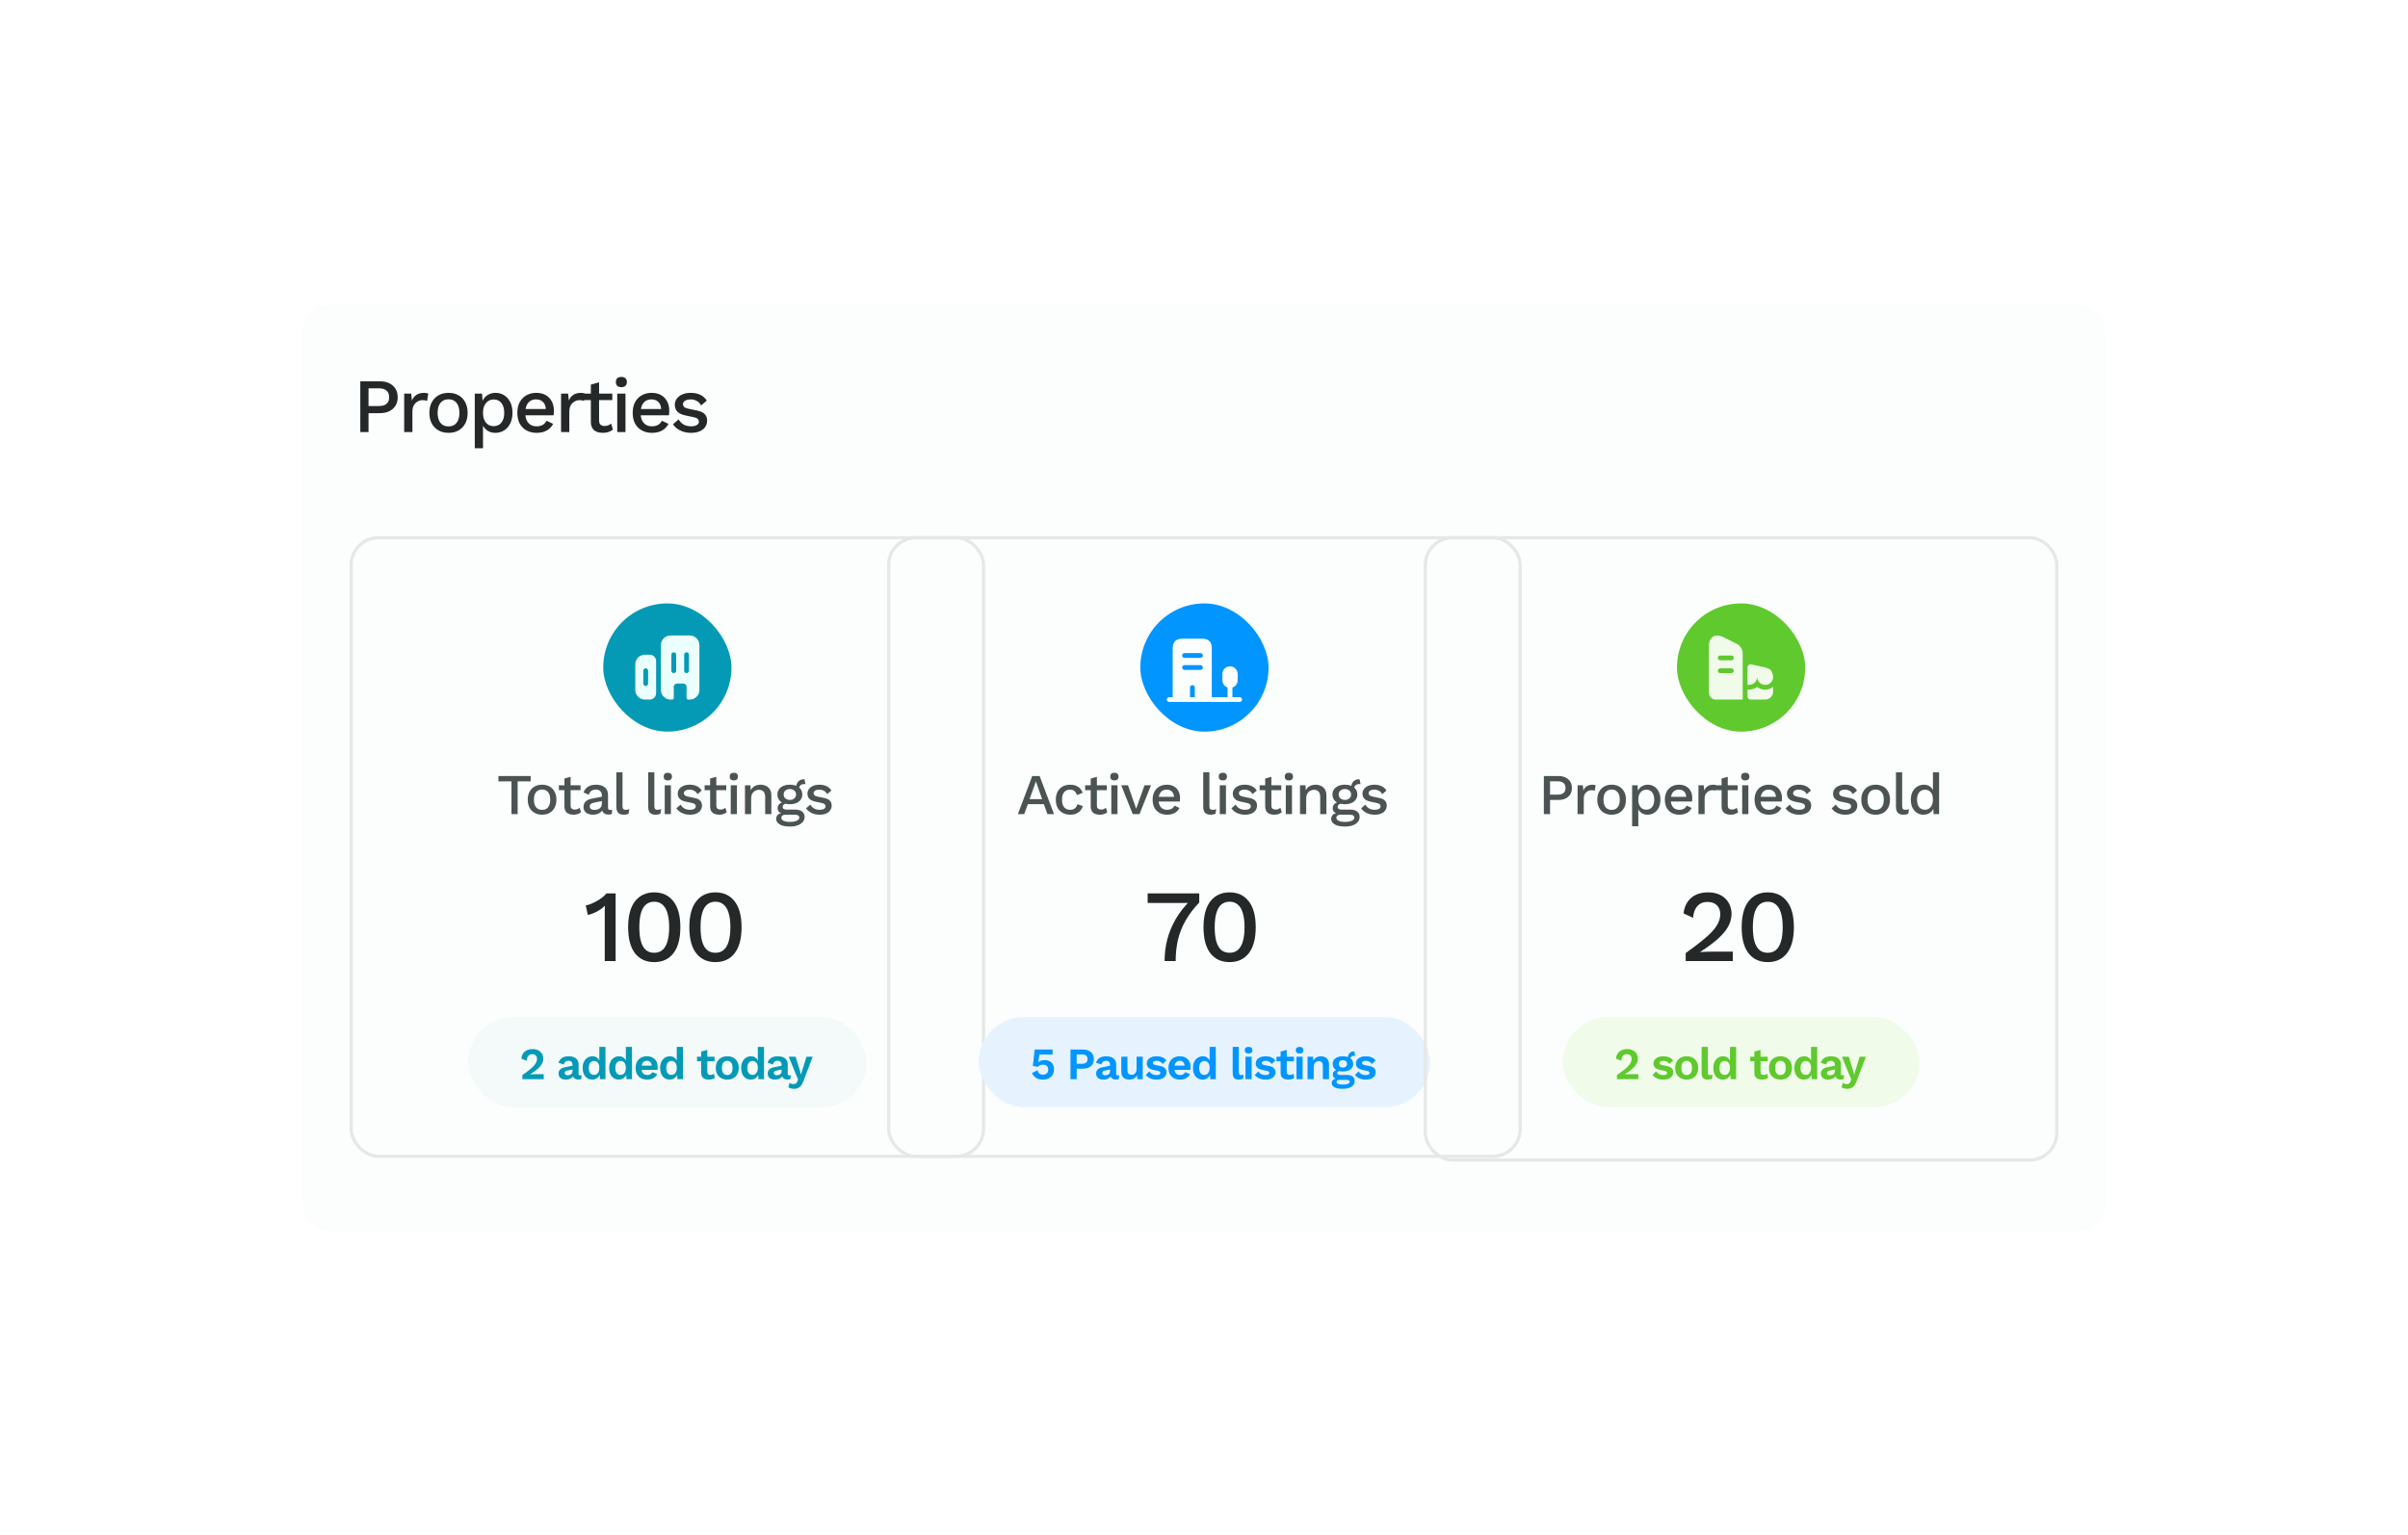 <svg width="635" height="405" viewBox="0 0 635 405" fill="none" xmlns="http://www.w3.org/2000/svg">
<g filter="url(#filter0_d_1503_29766)">
<rect x="79.5" y="62.688" width="476" height="244.3" rx="8" fill="#FCFDFD"/>
<path d="M100.167 82.824C101.127 82.824 101.952 82.993 102.642 83.331C103.345 83.669 103.893 84.149 104.285 84.772C104.677 85.394 104.874 86.144 104.874 87.023C104.874 87.889 104.677 88.64 104.285 89.275C103.893 89.898 103.345 90.378 102.642 90.716C101.952 91.054 101.127 91.223 100.167 91.223H97.184V96.214H95.014V82.824H100.167ZM99.822 89.357C100.782 89.357 101.485 89.16 101.932 88.768C102.392 88.362 102.622 87.781 102.622 87.023C102.622 86.252 102.392 85.671 101.932 85.279C101.485 84.873 100.782 84.67 99.822 84.67H97.184V89.357H99.822ZM106.584 96.214V86.07H108.43L108.633 87.896C108.903 87.233 109.302 86.733 109.83 86.394C110.371 86.043 111.033 85.867 111.818 85.867C112.021 85.867 112.224 85.887 112.426 85.928C112.629 85.955 112.798 86.002 112.934 86.07L112.629 87.977C112.481 87.923 112.311 87.882 112.122 87.855C111.946 87.815 111.703 87.794 111.392 87.794C110.972 87.794 110.56 87.909 110.154 88.139C109.748 88.356 109.41 88.687 109.14 89.133C108.883 89.58 108.754 90.148 108.754 90.838V96.214H106.584ZM118.284 85.867C119.271 85.867 120.143 86.077 120.901 86.496C121.658 86.915 122.246 87.524 122.666 88.322C123.099 89.106 123.315 90.046 123.315 91.142C123.315 92.237 123.099 93.184 122.666 93.982C122.246 94.767 121.658 95.368 120.901 95.788C120.143 96.207 119.271 96.417 118.284 96.417C117.296 96.417 116.424 96.207 115.666 95.788C114.909 95.368 114.314 94.767 113.881 93.982C113.448 93.184 113.232 92.237 113.232 91.142C113.232 90.046 113.448 89.106 113.881 88.322C114.314 87.524 114.909 86.915 115.666 86.496C116.424 86.077 117.296 85.867 118.284 85.867ZM118.284 87.571C117.675 87.571 117.154 87.713 116.721 87.997C116.302 88.268 115.978 88.667 115.748 89.194C115.518 89.722 115.403 90.371 115.403 91.142C115.403 91.899 115.518 92.549 115.748 93.09C115.978 93.617 116.302 94.023 116.721 94.307C117.154 94.577 117.675 94.713 118.284 94.713C118.892 94.713 119.406 94.577 119.825 94.307C120.245 94.023 120.569 93.617 120.799 93.09C121.029 92.549 121.144 91.899 121.144 91.142C121.144 90.371 121.029 89.722 120.799 89.194C120.569 88.667 120.245 88.268 119.825 87.997C119.406 87.713 118.892 87.571 118.284 87.571ZM125.201 100.474V86.07H127.128L127.29 88.91L127.006 88.565C127.169 88.038 127.419 87.571 127.757 87.165C128.095 86.76 128.514 86.442 129.015 86.212C129.529 85.982 130.09 85.867 130.699 85.867C131.524 85.867 132.274 86.077 132.951 86.496C133.627 86.915 134.161 87.517 134.553 88.302C134.946 89.073 135.142 90.013 135.142 91.122C135.142 92.231 134.939 93.184 134.533 93.982C134.141 94.767 133.6 95.368 132.91 95.788C132.234 96.207 131.476 96.417 130.638 96.417C129.772 96.417 129.035 96.194 128.426 95.747C127.818 95.287 127.385 94.706 127.128 94.002L127.371 93.658V100.474H125.201ZM130.171 94.652C131.05 94.652 131.733 94.341 132.22 93.719C132.721 93.096 132.971 92.237 132.971 91.142C132.971 90.046 132.727 89.188 132.24 88.565C131.754 87.93 131.077 87.612 130.212 87.612C129.644 87.612 129.143 87.761 128.71 88.058C128.291 88.342 127.96 88.748 127.716 89.275C127.486 89.789 127.371 90.412 127.371 91.142C127.371 91.859 127.486 92.481 127.716 93.008C127.946 93.536 128.271 93.942 128.69 94.226C129.109 94.51 129.603 94.652 130.171 94.652ZM141.538 96.417C140.524 96.417 139.631 96.207 138.86 95.788C138.089 95.368 137.487 94.767 137.055 93.982C136.635 93.184 136.426 92.237 136.426 91.142C136.426 90.046 136.635 89.106 137.055 88.322C137.487 87.524 138.082 86.915 138.84 86.496C139.597 86.077 140.456 85.867 141.416 85.867C142.404 85.867 143.242 86.07 143.932 86.476C144.622 86.881 145.149 87.436 145.515 88.139C145.88 88.843 146.062 89.641 146.062 90.533C146.062 90.777 146.056 91.007 146.042 91.223C146.029 91.439 146.008 91.629 145.981 91.791H137.825V90.127H145.028L143.952 90.452C143.952 89.532 143.722 88.829 143.263 88.342C142.803 87.842 142.174 87.591 141.376 87.591C140.794 87.591 140.287 87.727 139.854 87.997C139.421 88.268 139.09 88.674 138.86 89.215C138.63 89.742 138.515 90.391 138.515 91.162C138.515 91.92 138.637 92.562 138.88 93.09C139.124 93.617 139.469 94.016 139.915 94.287C140.361 94.557 140.889 94.692 141.498 94.692C142.174 94.692 142.722 94.564 143.141 94.307C143.56 94.05 143.892 93.691 144.135 93.231L145.859 94.043C145.616 94.53 145.285 94.956 144.865 95.321C144.46 95.673 143.973 95.943 143.405 96.133C142.837 96.322 142.214 96.417 141.538 96.417ZM147.958 96.214V86.07H149.805L150.008 87.896C150.278 87.233 150.677 86.733 151.204 86.394C151.746 86.043 152.408 85.867 153.193 85.867C153.396 85.867 153.598 85.887 153.801 85.928C154.004 85.955 154.173 86.002 154.309 86.07L154.004 87.977C153.855 87.923 153.686 87.882 153.497 87.855C153.321 87.815 153.078 87.794 152.767 87.794C152.347 87.794 151.935 87.909 151.529 88.139C151.123 88.356 150.785 88.687 150.515 89.133C150.258 89.58 150.129 90.148 150.129 90.838V96.214H147.958ZM157.98 83.088V93.171C157.98 93.671 158.109 94.036 158.366 94.266C158.636 94.496 158.995 94.611 159.441 94.611C159.806 94.611 160.124 94.557 160.395 94.449C160.665 94.327 160.915 94.165 161.145 93.962L161.632 95.544C161.321 95.815 160.936 96.031 160.476 96.194C160.029 96.342 159.529 96.417 158.974 96.417C158.393 96.417 157.859 96.322 157.372 96.133C156.885 95.943 156.506 95.639 156.236 95.22C155.965 94.787 155.823 94.226 155.809 93.536V83.696L157.98 83.088ZM161.47 86.07V87.774H153.862V86.07H161.47ZM163.867 84.366C163.394 84.366 163.028 84.251 162.772 84.021C162.528 83.777 162.406 83.439 162.406 83.006C162.406 82.574 162.528 82.242 162.772 82.012C163.028 81.782 163.394 81.667 163.867 81.667C164.327 81.667 164.679 81.782 164.922 82.012C165.179 82.242 165.308 82.574 165.308 83.006C165.308 83.439 165.179 83.777 164.922 84.021C164.679 84.251 164.327 84.366 163.867 84.366ZM164.942 86.07V96.214H162.772V86.07H164.942ZM171.957 96.417C170.942 96.417 170.05 96.207 169.279 95.788C168.508 95.368 167.906 94.767 167.473 93.982C167.054 93.184 166.844 92.237 166.844 91.142C166.844 90.046 167.054 89.106 167.473 88.322C167.906 87.524 168.501 86.915 169.259 86.496C170.016 86.077 170.875 85.867 171.835 85.867C172.822 85.867 173.661 86.07 174.351 86.476C175.041 86.881 175.568 87.436 175.933 88.139C176.298 88.843 176.481 89.641 176.481 90.533C176.481 90.777 176.474 91.007 176.461 91.223C176.447 91.439 176.427 91.629 176.4 91.791H168.244V90.127H175.446L174.371 90.452C174.371 89.532 174.141 88.829 173.681 88.342C173.221 87.842 172.592 87.591 171.795 87.591C171.213 87.591 170.706 87.727 170.273 87.997C169.84 88.268 169.509 88.674 169.279 89.215C169.049 89.742 168.934 90.391 168.934 91.162C168.934 91.92 169.056 92.562 169.299 93.09C169.543 93.617 169.887 94.016 170.334 94.287C170.78 94.557 171.308 94.692 171.916 94.692C172.592 94.692 173.14 94.564 173.56 94.307C173.979 94.05 174.31 93.691 174.554 93.231L176.278 94.043C176.035 94.53 175.703 94.956 175.284 95.321C174.878 95.673 174.391 95.943 173.823 96.133C173.255 96.322 172.633 96.417 171.957 96.417ZM182.232 96.417C181.217 96.417 180.291 96.221 179.452 95.828C178.614 95.436 177.951 94.882 177.464 94.165L178.965 92.866C179.263 93.421 179.689 93.867 180.244 94.205C180.812 94.53 181.488 94.692 182.272 94.692C182.895 94.692 183.388 94.584 183.753 94.368C184.119 94.151 184.301 93.847 184.301 93.455C184.301 93.198 184.213 92.975 184.037 92.785C183.875 92.582 183.557 92.427 183.084 92.319L180.954 91.872C179.872 91.656 179.101 91.311 178.641 90.838C178.181 90.351 177.951 89.735 177.951 88.991C177.951 88.437 178.113 87.923 178.438 87.45C178.763 86.976 179.236 86.597 179.858 86.313C180.494 86.016 181.251 85.867 182.13 85.867C183.145 85.867 184.01 86.05 184.727 86.415C185.444 86.766 185.992 87.274 186.371 87.936L184.869 89.194C184.612 88.653 184.234 88.254 183.733 87.997C183.233 87.727 182.712 87.591 182.171 87.591C181.738 87.591 181.366 87.646 181.055 87.754C180.744 87.862 180.507 88.011 180.345 88.2C180.183 88.389 180.102 88.613 180.102 88.87C180.102 89.14 180.203 89.377 180.406 89.58C180.609 89.783 180.974 89.938 181.501 90.046L183.814 90.533C184.788 90.723 185.471 91.047 185.863 91.507C186.269 91.953 186.472 92.501 186.472 93.15C186.472 93.8 186.303 94.374 185.965 94.875C185.627 95.362 185.14 95.74 184.504 96.011C183.868 96.281 183.111 96.417 182.232 96.417Z" fill="#242828"/>
<rect x="92.603" y="124.079" width="166.76" height="163.149" rx="7.185" stroke="#E5E8E7" stroke-width="0.845"/>
<rect x="159.076" y="141.408" width="33.813" height="33.813" rx="16.907" fill="#049AB6"/>
<path d="M170.064 154.935C168.661 154.935 167.528 156.067 167.528 157.471V164.233C167.528 165.636 168.661 166.769 170.064 166.769H171.332C172.262 166.769 173.023 166.008 173.023 165.079V156.625C173.023 155.695 172.262 154.935 171.332 154.935H170.064ZM170.91 162.543C170.91 162.889 170.622 163.177 170.276 163.177C169.929 163.177 169.642 162.889 169.642 162.543V159.161C169.642 158.815 169.929 158.527 170.276 158.527C170.622 158.527 170.91 158.815 170.91 159.161V162.543Z" fill="#ECFFFF"/>
<path d="M181.899 149.862H176.827C175.424 149.862 174.291 150.995 174.291 152.398V164.233C174.291 165.636 175.424 166.769 176.827 166.769H177.25C177.486 166.769 177.672 166.583 177.672 166.346V163.388C177.672 162.923 178.053 162.542 178.518 162.542H180.208C180.673 162.542 181.054 162.923 181.054 163.388V166.346C181.054 166.583 181.24 166.769 181.476 166.769H181.899C183.302 166.769 184.435 165.636 184.435 164.233V152.398C184.435 150.995 183.302 149.862 181.899 149.862ZM178.306 159.161C178.306 159.508 178.019 159.795 177.672 159.795C177.326 159.795 177.038 159.508 177.038 159.161V154.934C177.038 154.588 177.326 154.3 177.672 154.3C178.019 154.3 178.306 154.588 178.306 154.934V159.161ZM181.688 159.161C181.688 159.508 181.4 159.795 181.054 159.795C180.707 159.795 180.42 159.508 180.42 159.161V154.934C180.42 154.588 180.707 154.3 181.054 154.3C181.4 154.3 181.688 154.588 181.688 154.934V159.161Z" fill="#ECFFFF"/>
<path d="M139.945 186.942V188.342H136.506V196.984H134.878V188.342H131.439V186.942H139.945ZM142.955 189.224C143.696 189.224 144.35 189.381 144.918 189.696C145.486 190.01 145.928 190.467 146.242 191.065C146.567 191.654 146.729 192.359 146.729 193.18C146.729 194.002 146.567 194.712 146.242 195.311C145.928 195.899 145.486 196.35 144.918 196.665C144.35 196.979 143.696 197.137 142.955 197.137C142.215 197.137 141.561 196.979 140.993 196.665C140.424 196.35 139.978 195.899 139.654 195.311C139.329 194.712 139.167 194.002 139.167 193.18C139.167 192.359 139.329 191.654 139.654 191.065C139.978 190.467 140.424 190.01 140.993 189.696C141.561 189.381 142.215 189.224 142.955 189.224ZM142.955 190.502C142.499 190.502 142.108 190.609 141.784 190.822C141.469 191.025 141.226 191.324 141.053 191.72C140.881 192.115 140.795 192.602 140.795 193.18C140.795 193.748 140.881 194.235 141.053 194.641C141.226 195.037 141.469 195.341 141.784 195.554C142.108 195.757 142.499 195.858 142.955 195.858C143.412 195.858 143.797 195.757 144.112 195.554C144.426 195.341 144.67 195.037 144.842 194.641C145.015 194.235 145.101 193.748 145.101 193.18C145.101 192.602 145.015 192.115 144.842 191.72C144.67 191.324 144.426 191.025 144.112 190.822C143.797 190.609 143.412 190.502 142.955 190.502ZM150.472 187.14V194.702C150.472 195.077 150.568 195.351 150.761 195.524C150.964 195.696 151.233 195.782 151.568 195.782C151.841 195.782 152.08 195.742 152.283 195.661C152.486 195.569 152.673 195.448 152.846 195.295L153.211 196.482C152.978 196.685 152.688 196.847 152.344 196.969C152.009 197.081 151.633 197.137 151.218 197.137C150.781 197.137 150.381 197.066 150.016 196.924C149.65 196.781 149.366 196.553 149.163 196.239C148.961 195.914 148.854 195.493 148.844 194.976V187.596L150.472 187.14ZM153.089 189.376V190.655H147.383V189.376H153.089ZM158.719 192.1C158.719 191.593 158.577 191.202 158.293 190.928C158.019 190.644 157.638 190.502 157.151 190.502C156.695 190.502 156.304 190.609 155.98 190.822C155.655 191.035 155.417 191.38 155.265 191.857L153.895 191.278C154.088 190.66 154.463 190.163 155.021 189.787C155.589 189.412 156.32 189.224 157.212 189.224C157.821 189.224 158.359 189.326 158.825 189.529C159.292 189.721 159.657 190.015 159.921 190.411C160.195 190.807 160.332 191.314 160.332 191.933V195.326C160.332 195.701 160.519 195.889 160.895 195.889C161.077 195.889 161.255 195.863 161.427 195.813L161.336 196.939C161.103 197.05 160.808 197.106 160.453 197.106C160.129 197.106 159.835 197.05 159.571 196.939C159.317 196.817 159.114 196.639 158.962 196.406C158.82 196.163 158.749 195.863 158.749 195.508V195.402L159.084 195.387C158.993 195.782 158.805 196.112 158.521 196.376C158.237 196.629 157.907 196.822 157.532 196.954C157.157 197.076 156.776 197.137 156.391 197.137C155.914 197.137 155.483 197.06 155.097 196.908C154.722 196.756 154.423 196.528 154.2 196.224C153.987 195.909 153.88 195.524 153.88 195.067C153.88 194.499 154.063 194.032 154.428 193.667C154.803 193.302 155.331 193.054 156.01 192.922L158.962 192.344L158.947 193.485L156.802 193.926C156.375 194.007 156.056 194.124 155.843 194.276C155.63 194.428 155.523 194.651 155.523 194.945C155.523 195.229 155.63 195.458 155.843 195.63C156.066 195.792 156.36 195.874 156.725 195.874C156.979 195.874 157.222 195.843 157.456 195.782C157.699 195.721 157.917 195.625 158.11 195.493C158.303 195.351 158.45 195.174 158.551 194.961C158.663 194.737 158.719 194.474 158.719 194.169V192.1ZM164.159 185.953V194.854C164.159 195.229 164.225 195.488 164.357 195.63C164.489 195.772 164.707 195.843 165.011 195.843C165.194 195.843 165.346 195.833 165.468 195.813C165.599 195.782 165.762 195.732 165.954 195.661L165.772 196.878C165.599 196.959 165.402 197.02 165.178 197.06C164.955 197.111 164.732 197.137 164.509 197.137C163.829 197.137 163.327 196.964 163.003 196.619C162.688 196.264 162.531 195.721 162.531 194.991V185.953H164.159ZM172.556 185.953V194.854C172.556 195.229 172.622 195.488 172.754 195.63C172.886 195.772 173.104 195.843 173.408 195.843C173.591 195.843 173.743 195.833 173.865 195.813C173.997 195.782 174.159 195.732 174.352 195.661L174.169 196.878C173.997 196.959 173.799 197.02 173.576 197.06C173.352 197.111 173.129 197.137 172.906 197.137C172.226 197.137 171.724 196.964 171.4 196.619C171.085 196.264 170.928 195.721 170.928 194.991V185.953H172.556ZM176.113 188.098C175.758 188.098 175.484 188.012 175.291 187.84C175.109 187.657 175.017 187.403 175.017 187.079C175.017 186.754 175.109 186.506 175.291 186.333C175.484 186.161 175.758 186.075 176.113 186.075C176.458 186.075 176.721 186.161 176.904 186.333C177.097 186.506 177.193 186.754 177.193 187.079C177.193 187.403 177.097 187.657 176.904 187.84C176.721 188.012 176.458 188.098 176.113 188.098ZM176.919 189.376V196.984H175.291V189.376H176.919ZM181.935 197.137C181.174 197.137 180.479 196.989 179.85 196.695C179.221 196.401 178.724 195.985 178.359 195.448L179.485 194.474C179.708 194.89 180.028 195.224 180.444 195.478C180.87 195.721 181.377 195.843 181.965 195.843C182.432 195.843 182.802 195.762 183.076 195.6C183.35 195.437 183.487 195.209 183.487 194.915C183.487 194.722 183.421 194.555 183.289 194.413C183.167 194.261 182.929 194.144 182.574 194.063L180.976 193.728C180.165 193.566 179.587 193.307 179.242 192.952C178.897 192.587 178.724 192.125 178.724 191.568C178.724 191.152 178.846 190.766 179.09 190.411C179.333 190.056 179.688 189.772 180.155 189.559C180.631 189.336 181.199 189.224 181.859 189.224C182.62 189.224 183.269 189.361 183.806 189.635C184.344 189.899 184.755 190.279 185.039 190.776L183.913 191.72C183.72 191.314 183.436 191.015 183.061 190.822C182.686 190.619 182.295 190.518 181.889 190.518C181.565 190.518 181.286 190.558 181.052 190.639C180.819 190.72 180.642 190.832 180.52 190.974C180.398 191.116 180.337 191.283 180.337 191.476C180.337 191.679 180.413 191.857 180.565 192.009C180.718 192.161 180.992 192.278 181.387 192.359L183.122 192.724C183.852 192.866 184.364 193.109 184.659 193.454C184.963 193.789 185.115 194.2 185.115 194.687C185.115 195.174 184.988 195.605 184.735 195.98C184.481 196.345 184.116 196.629 183.639 196.832C183.162 197.035 182.594 197.137 181.935 197.137ZM188.897 187.14V194.702C188.897 195.077 188.993 195.351 189.186 195.524C189.388 195.696 189.657 195.782 189.992 195.782C190.266 195.782 190.504 195.742 190.707 195.661C190.91 195.569 191.098 195.448 191.27 195.295L191.635 196.482C191.402 196.685 191.113 196.847 190.768 196.969C190.433 197.081 190.058 197.137 189.642 197.137C189.206 197.137 188.805 197.066 188.44 196.924C188.075 196.781 187.791 196.553 187.588 196.239C187.385 195.914 187.279 195.493 187.268 194.976V187.596L188.897 187.14ZM191.514 189.376V190.655H185.808V189.376H191.514ZM193.523 188.098C193.168 188.098 192.894 188.012 192.701 187.84C192.519 187.657 192.427 187.403 192.427 187.079C192.427 186.754 192.519 186.506 192.701 186.333C192.894 186.161 193.168 186.075 193.523 186.075C193.868 186.075 194.132 186.161 194.314 186.333C194.507 186.506 194.603 186.754 194.603 187.079C194.603 187.403 194.507 187.657 194.314 187.84C194.132 188.012 193.868 188.098 193.523 188.098ZM194.329 189.376V196.984H192.701V189.376H194.329ZM196.454 196.984V189.376H197.9L198.006 191.354L197.793 191.141C197.935 190.705 198.138 190.345 198.402 190.061C198.676 189.767 198.995 189.554 199.36 189.422C199.736 189.29 200.131 189.224 200.547 189.224C201.085 189.224 201.567 189.331 201.993 189.544C202.429 189.747 202.774 190.056 203.027 190.472C203.281 190.888 203.408 191.415 203.408 192.054V196.984H201.78V192.557C201.78 191.806 201.622 191.289 201.308 191.005C201.004 190.71 200.618 190.563 200.152 190.563C199.817 190.563 199.492 190.644 199.178 190.807C198.863 190.959 198.599 191.207 198.386 191.552C198.184 191.897 198.082 192.359 198.082 192.937V196.984H196.454ZM212.147 187.779L212.406 189.057C212.375 189.057 212.345 189.057 212.315 189.057C212.284 189.047 212.254 189.042 212.223 189.042C211.736 189.042 211.366 189.148 211.113 189.361C210.859 189.564 210.732 189.863 210.732 190.259L209.941 189.894C209.941 189.488 210.027 189.128 210.2 188.813C210.372 188.489 210.615 188.235 210.93 188.053C211.255 187.87 211.62 187.779 212.025 187.779C212.046 187.779 212.066 187.779 212.086 187.779C212.107 187.779 212.127 187.779 212.147 187.779ZM209.743 195.798C210.514 195.798 211.113 195.97 211.539 196.315C211.965 196.65 212.178 197.116 212.178 197.715C212.178 198.242 212.01 198.694 211.676 199.069C211.341 199.454 210.884 199.749 210.306 199.951C209.738 200.154 209.084 200.256 208.343 200.256C207.096 200.256 206.172 200.063 205.574 199.678C204.975 199.292 204.676 198.81 204.676 198.232C204.676 197.826 204.818 197.471 205.102 197.167C205.396 196.863 205.888 196.69 206.578 196.65L206.487 196.893C206.061 196.802 205.716 196.639 205.452 196.406C205.199 196.163 205.072 195.823 205.072 195.387C205.072 194.951 205.239 194.58 205.574 194.276C205.909 193.972 206.38 193.794 206.989 193.743L207.841 194.154H207.659C207.192 194.195 206.862 194.301 206.669 194.474C206.477 194.646 206.38 194.839 206.38 195.052C206.38 195.306 206.472 195.493 206.654 195.615C206.847 195.737 207.116 195.798 207.461 195.798H209.743ZM208.343 199.039C208.901 199.039 209.358 198.983 209.713 198.871C210.078 198.77 210.347 198.633 210.519 198.46C210.702 198.298 210.793 198.115 210.793 197.913C210.793 197.679 210.697 197.492 210.504 197.35C210.321 197.208 209.987 197.137 209.5 197.137H207.05C206.766 197.137 206.527 197.208 206.335 197.35C206.142 197.502 206.046 197.705 206.046 197.958C206.046 198.293 206.248 198.557 206.654 198.749C207.06 198.942 207.623 199.039 208.343 199.039ZM208.282 189.224C208.952 189.224 209.53 189.331 210.017 189.544C210.514 189.757 210.894 190.056 211.158 190.442C211.432 190.827 211.569 191.278 211.569 191.796C211.569 192.313 211.432 192.764 211.158 193.15C210.894 193.535 210.514 193.835 210.017 194.048C209.53 194.261 208.952 194.367 208.282 194.367C207.227 194.367 206.416 194.134 205.848 193.667C205.29 193.191 205.011 192.567 205.011 191.796C205.011 191.278 205.148 190.827 205.422 190.442C205.696 190.056 206.076 189.757 206.563 189.544C207.06 189.331 207.633 189.224 208.282 189.224ZM208.282 190.365C207.816 190.365 207.425 190.497 207.111 190.761C206.806 191.015 206.654 191.36 206.654 191.796C206.654 192.232 206.806 192.582 207.111 192.846C207.425 193.109 207.816 193.241 208.282 193.241C208.759 193.241 209.15 193.109 209.454 192.846C209.768 192.582 209.926 192.232 209.926 191.796C209.926 191.36 209.768 191.015 209.454 190.761C209.15 190.497 208.759 190.365 208.282 190.365ZM216.138 197.137C215.377 197.137 214.682 196.989 214.053 196.695C213.424 196.401 212.927 195.985 212.562 195.448L213.688 194.474C213.911 194.89 214.231 195.224 214.647 195.478C215.073 195.721 215.58 195.843 216.168 195.843C216.635 195.843 217.005 195.762 217.279 195.6C217.553 195.437 217.69 195.209 217.69 194.915C217.69 194.722 217.624 194.555 217.492 194.413C217.37 194.261 217.132 194.144 216.777 194.063L215.179 193.728C214.368 193.566 213.789 193.307 213.445 192.952C213.1 192.587 212.927 192.125 212.927 191.568C212.927 191.152 213.049 190.766 213.292 190.411C213.536 190.056 213.891 189.772 214.357 189.559C214.834 189.336 215.402 189.224 216.062 189.224C216.822 189.224 217.472 189.361 218.009 189.635C218.547 189.899 218.958 190.279 219.242 190.776L218.116 191.72C217.923 191.314 217.639 191.015 217.264 190.822C216.888 190.619 216.498 190.518 216.092 190.518C215.767 190.518 215.489 190.558 215.255 190.639C215.022 190.72 214.844 190.832 214.723 190.974C214.601 191.116 214.54 191.283 214.54 191.476C214.54 191.679 214.616 191.857 214.768 192.009C214.92 192.161 215.194 192.278 215.59 192.359L217.325 192.724C218.055 192.866 218.567 193.109 218.861 193.454C219.166 193.789 219.318 194.2 219.318 194.687C219.318 195.174 219.191 195.605 218.937 195.98C218.684 196.345 218.319 196.629 217.842 196.832C217.365 197.035 216.797 197.137 216.138 197.137Z" fill="#4B5353"/>
<path d="M159.474 235.747V223.493C159.474 223.133 159.474 222.763 159.474 222.384C159.492 221.987 159.51 221.573 159.528 221.14C158.915 221.735 158.211 222.249 157.418 222.682C156.642 223.096 155.84 223.394 155.01 223.574L154.469 221.059C154.848 221.005 155.29 220.878 155.795 220.68C156.3 220.482 156.823 220.229 157.364 219.923C157.905 219.616 158.401 219.291 158.852 218.949C159.302 218.588 159.654 218.236 159.906 217.894H162.341V235.747H159.474ZM172.515 236.018C170.369 236.018 168.682 235.242 167.456 233.691C166.248 232.122 165.644 229.832 165.644 226.82C165.644 223.809 166.248 221.528 167.456 219.977C168.682 218.408 170.369 217.623 172.515 217.623C174.679 217.623 176.365 218.408 177.573 219.977C178.799 221.528 179.412 223.809 179.412 226.82C179.412 229.832 178.799 232.122 177.573 233.691C176.365 235.242 174.679 236.018 172.515 236.018ZM172.515 233.556C173.38 233.556 174.102 233.313 174.679 232.826C175.274 232.321 175.716 231.572 176.004 230.58C176.311 229.571 176.464 228.317 176.464 226.82C176.464 225.324 176.311 224.079 176.004 223.087C175.716 222.078 175.274 221.329 174.679 220.842C174.102 220.337 173.38 220.085 172.515 220.085C171.649 220.085 170.919 220.337 170.323 220.842C169.746 221.329 169.314 222.078 169.025 223.087C168.737 224.079 168.592 225.324 168.592 226.82C168.592 228.317 168.737 229.571 169.025 230.58C169.314 231.572 169.746 232.321 170.323 232.826C170.919 233.313 171.649 233.556 172.515 233.556ZM188.655 236.018C186.509 236.018 184.823 235.242 183.597 233.691C182.388 232.122 181.784 229.832 181.784 226.82C181.784 223.809 182.388 221.528 183.597 219.977C184.823 218.408 186.509 217.623 188.655 217.623C190.819 217.623 192.505 218.408 193.714 219.977C194.94 221.528 195.553 223.809 195.553 226.82C195.553 229.832 194.94 232.122 193.714 233.691C192.505 235.242 190.819 236.018 188.655 236.018ZM188.655 233.556C189.521 233.556 190.242 233.313 190.819 232.826C191.414 232.321 191.856 231.572 192.145 230.58C192.451 229.571 192.604 228.317 192.604 226.82C192.604 225.324 192.451 224.079 192.145 223.087C191.856 222.078 191.414 221.329 190.819 220.842C190.242 220.337 189.521 220.085 188.655 220.085C187.789 220.085 187.059 220.337 186.464 220.842C185.887 221.329 185.454 222.078 185.166 223.087C184.877 224.079 184.733 225.324 184.733 226.82C184.733 228.317 184.877 229.571 185.166 230.58C185.454 231.572 185.887 232.321 186.464 232.826C187.059 233.313 187.789 233.556 188.655 233.556Z" fill="#242828"/>
<rect x="123.457" y="250.51" width="105.051" height="23.763" rx="11.881" fill="#F3FAF9"/>
<path d="M137.752 266.891V265.79C138.462 265.309 139.061 264.875 139.551 264.488C140.048 264.094 140.446 263.731 140.746 263.399C141.054 263.06 141.274 262.741 141.409 262.441C141.551 262.141 141.622 261.841 141.622 261.541C141.622 261.178 141.511 260.883 141.29 260.654C141.069 260.417 140.758 260.299 140.355 260.299C139.913 260.299 139.566 260.449 139.314 260.748C139.069 261.048 138.935 261.474 138.911 262.027L137.503 261.494C137.543 260.958 137.685 260.504 137.929 260.133C138.182 259.754 138.521 259.466 138.947 259.269C139.381 259.064 139.878 258.961 140.438 258.961C140.919 258.961 141.334 259.028 141.681 259.163C142.036 259.297 142.328 259.482 142.557 259.719C142.793 259.948 142.971 260.212 143.089 260.512C143.207 260.812 143.267 261.123 143.267 261.447C143.267 261.952 143.14 262.429 142.888 262.879C142.643 263.328 142.265 263.774 141.752 264.216C141.239 264.658 140.588 265.123 139.799 265.612V265.624C139.917 265.616 140.059 265.609 140.225 265.601C140.399 265.593 140.576 265.589 140.758 265.589C140.939 265.581 141.097 265.577 141.231 265.577H143.385V266.891H137.752ZM150.972 263.115C150.972 262.776 150.873 262.512 150.676 262.322C150.486 262.133 150.234 262.038 149.918 262.038C149.626 262.038 149.37 262.113 149.149 262.263C148.928 262.413 148.766 262.662 148.664 263.009L147.279 262.583C147.413 262.062 147.705 261.644 148.155 261.328C148.613 261.013 149.224 260.855 149.989 260.855C150.51 260.855 150.964 260.938 151.35 261.103C151.737 261.261 152.037 261.502 152.25 261.825C152.471 262.149 152.581 262.555 152.581 263.044V265.447C152.581 265.747 152.723 265.897 153.007 265.897C153.141 265.897 153.268 265.877 153.386 265.837L153.291 266.843C153.086 266.946 152.83 266.997 152.522 266.997C152.246 266.997 151.997 266.95 151.776 266.855C151.555 266.76 151.382 266.618 151.256 266.429C151.129 266.232 151.066 265.987 151.066 265.695V265.648L151.35 265.601C151.303 265.9 151.173 266.157 150.96 266.37C150.747 266.575 150.486 266.733 150.179 266.843C149.879 266.954 149.567 267.009 149.244 267.009C148.841 267.009 148.494 266.95 148.202 266.831C147.91 266.705 147.686 266.524 147.528 266.287C147.37 266.05 147.291 265.758 147.291 265.411C147.291 264.969 147.433 264.61 147.717 264.334C148.001 264.05 148.407 263.857 148.936 263.754L151.161 263.305L151.149 264.311L149.729 264.595C149.461 264.65 149.256 264.725 149.114 264.82C148.979 264.906 148.912 265.052 148.912 265.257C148.912 265.455 148.983 265.605 149.125 265.707C149.275 265.81 149.453 265.861 149.658 265.861C149.824 265.861 149.985 265.841 150.143 265.802C150.301 265.762 150.443 265.699 150.569 265.612C150.695 265.526 150.794 265.407 150.865 265.257C150.936 265.108 150.972 264.926 150.972 264.713V263.115ZM156.185 267.009C155.696 267.009 155.258 266.887 154.872 266.642C154.493 266.398 154.193 266.046 153.972 265.589C153.759 265.131 153.653 264.583 153.653 263.944C153.653 263.289 153.767 262.733 153.996 262.275C154.225 261.81 154.532 261.459 154.919 261.222C155.314 260.977 155.755 260.855 156.245 260.855C156.765 260.855 157.195 261.005 157.534 261.305C157.874 261.604 158.095 261.991 158.197 262.464L158.043 262.654V258.382H159.665V266.891H158.209L158.103 265.092L158.304 265.186C158.249 265.557 158.122 265.881 157.925 266.157C157.728 266.425 157.479 266.634 157.179 266.784C156.88 266.934 156.548 267.009 156.185 267.009ZM156.659 265.766C156.943 265.766 157.187 265.695 157.392 265.553C157.598 265.403 157.755 265.186 157.866 264.902C157.984 264.618 158.043 264.279 158.043 263.885C158.043 263.506 157.988 263.186 157.878 262.926C157.767 262.658 157.609 262.453 157.404 262.311C157.199 262.169 156.959 262.098 156.682 262.098C156.241 262.098 155.893 262.255 155.641 262.571C155.396 262.879 155.274 263.332 155.274 263.932C155.274 264.532 155.396 264.989 155.641 265.305C155.886 265.612 156.225 265.766 156.659 265.766ZM163.182 267.009C162.693 267.009 162.255 266.887 161.869 266.642C161.49 266.398 161.19 266.046 160.969 265.589C160.756 265.131 160.65 264.583 160.65 263.944C160.65 263.289 160.764 262.733 160.993 262.275C161.222 261.81 161.53 261.459 161.916 261.222C162.311 260.977 162.752 260.855 163.242 260.855C163.762 260.855 164.192 261.005 164.532 261.305C164.871 261.604 165.092 261.991 165.194 262.464L165.04 262.654V258.382H166.662V266.891H165.206L165.1 265.092L165.301 265.186C165.246 265.557 165.119 265.881 164.922 266.157C164.725 266.425 164.476 266.634 164.177 266.784C163.877 266.934 163.545 267.009 163.182 267.009ZM163.656 265.766C163.94 265.766 164.184 265.695 164.39 265.553C164.595 265.403 164.752 265.186 164.863 264.902C164.981 264.618 165.04 264.279 165.04 263.885C165.04 263.506 164.985 263.186 164.875 262.926C164.764 262.658 164.607 262.453 164.401 262.311C164.196 262.169 163.956 262.098 163.679 262.098C163.238 262.098 162.891 262.255 162.638 262.571C162.393 262.879 162.271 263.332 162.271 263.932C162.271 264.532 162.393 264.989 162.638 265.305C162.883 265.612 163.222 265.766 163.656 265.766ZM170.688 267.009C170.065 267.009 169.521 266.887 169.055 266.642C168.598 266.398 168.243 266.046 167.99 265.589C167.738 265.131 167.611 264.579 167.611 263.932C167.611 263.285 167.738 262.733 167.99 262.275C168.243 261.818 168.594 261.466 169.043 261.222C169.501 260.977 170.022 260.855 170.606 260.855C171.205 260.855 171.714 260.977 172.132 261.222C172.55 261.459 172.87 261.786 173.091 262.204C173.312 262.614 173.422 263.084 173.422 263.612C173.422 263.77 173.418 263.92 173.41 264.062C173.402 264.204 173.391 264.33 173.375 264.441H168.653V263.317H172.665L171.884 263.601C171.884 263.104 171.769 262.721 171.54 262.453C171.32 262.184 171.004 262.05 170.594 262.05C170.294 262.05 170.034 262.121 169.813 262.263C169.6 262.405 169.438 262.618 169.327 262.902C169.217 263.179 169.162 263.53 169.162 263.956C169.162 264.374 169.221 264.721 169.339 264.997C169.465 265.265 169.639 265.467 169.86 265.601C170.089 265.735 170.361 265.802 170.677 265.802C171.024 265.802 171.304 265.735 171.517 265.601C171.73 265.467 171.896 265.281 172.014 265.044L173.304 265.541C173.178 265.849 172.984 266.113 172.724 266.334C172.471 266.555 172.168 266.725 171.813 266.843C171.466 266.954 171.091 267.009 170.688 267.009ZM176.61 267.009C176.121 267.009 175.683 266.887 175.297 266.642C174.918 266.398 174.618 266.046 174.397 265.589C174.184 265.131 174.078 264.583 174.078 263.944C174.078 263.289 174.192 262.733 174.421 262.275C174.65 261.81 174.957 261.459 175.344 261.222C175.738 260.977 176.18 260.855 176.669 260.855C177.19 260.855 177.62 261.005 177.959 261.305C178.299 261.604 178.52 261.991 178.622 262.464L178.468 262.654V258.382H180.09V266.891H178.634L178.527 265.092L178.729 265.186C178.673 265.557 178.547 265.881 178.35 266.157C178.153 266.425 177.904 266.634 177.604 266.784C177.305 266.934 176.973 267.009 176.61 267.009ZM177.084 265.766C177.368 265.766 177.612 265.695 177.817 265.553C178.023 265.403 178.18 265.186 178.291 264.902C178.409 264.618 178.468 264.279 178.468 263.885C178.468 263.506 178.413 263.186 178.303 262.926C178.192 262.658 178.034 262.453 177.829 262.311C177.624 262.169 177.383 262.098 177.107 262.098C176.666 262.098 176.318 262.255 176.066 262.571C175.821 262.879 175.699 263.332 175.699 263.932C175.699 264.532 175.821 264.989 176.066 265.305C176.31 265.612 176.65 265.766 177.084 265.766ZM186.521 259.163V264.962C186.521 265.246 186.592 265.455 186.734 265.589C186.884 265.715 187.086 265.778 187.338 265.778C187.535 265.778 187.709 265.751 187.859 265.695C188.009 265.632 188.143 265.549 188.261 265.447L188.521 266.524C188.332 266.674 188.095 266.792 187.811 266.879C187.527 266.966 187.228 267.009 186.912 267.009C186.517 267.009 186.166 266.95 185.859 266.831C185.559 266.713 185.322 266.524 185.149 266.263C184.983 266.003 184.9 265.656 184.9 265.222V259.612L186.521 259.163ZM188.415 260.973V262.18H183.811V260.973H188.415ZM191.788 260.855C192.387 260.855 192.912 260.977 193.362 261.222C193.819 261.466 194.174 261.818 194.427 262.275C194.687 262.733 194.817 263.285 194.817 263.932C194.817 264.571 194.687 265.123 194.427 265.589C194.174 266.046 193.819 266.398 193.362 266.642C192.912 266.887 192.387 267.009 191.788 267.009C191.196 267.009 190.671 266.887 190.214 266.642C189.756 266.398 189.397 266.046 189.137 265.589C188.884 265.123 188.758 264.571 188.758 263.932C188.758 263.285 188.884 262.733 189.137 262.275C189.397 261.818 189.756 261.466 190.214 261.222C190.671 260.977 191.196 260.855 191.788 260.855ZM191.788 262.062C191.488 262.062 191.231 262.133 191.018 262.275C190.813 262.409 190.655 262.614 190.545 262.891C190.434 263.167 190.379 263.514 190.379 263.932C190.379 264.35 190.434 264.697 190.545 264.973C190.655 265.25 190.813 265.459 191.018 265.601C191.231 265.735 191.488 265.802 191.788 265.802C192.079 265.802 192.328 265.735 192.533 265.601C192.746 265.459 192.908 265.25 193.018 264.973C193.129 264.697 193.184 264.35 193.184 263.932C193.184 263.514 193.129 263.167 193.018 262.891C192.908 262.614 192.746 262.409 192.533 262.275C192.328 262.133 192.079 262.062 191.788 262.062ZM197.988 267.009C197.499 267.009 197.061 266.887 196.674 266.642C196.296 266.398 195.996 266.046 195.775 265.589C195.562 265.131 195.455 264.583 195.455 263.944C195.455 263.289 195.57 262.733 195.798 262.275C196.027 261.81 196.335 261.459 196.722 261.222C197.116 260.977 197.558 260.855 198.047 260.855C198.568 260.855 198.998 261.005 199.337 261.305C199.676 261.604 199.897 261.991 200 262.464L199.846 262.654V258.382H201.467V266.891H200.012L199.905 265.092L200.106 265.186C200.051 265.557 199.925 265.881 199.728 266.157C199.53 266.425 199.282 266.634 198.982 266.784C198.682 266.934 198.351 267.009 197.988 267.009ZM198.461 265.766C198.745 265.766 198.99 265.695 199.195 265.553C199.4 265.403 199.558 265.186 199.668 264.902C199.787 264.618 199.846 264.279 199.846 263.885C199.846 263.506 199.791 263.186 199.68 262.926C199.57 262.658 199.412 262.453 199.207 262.311C199.002 262.169 198.761 262.098 198.485 262.098C198.043 262.098 197.696 262.255 197.443 262.571C197.199 262.879 197.077 263.332 197.077 263.932C197.077 264.532 197.199 264.989 197.443 265.305C197.688 265.612 198.027 265.766 198.461 265.766ZM206.121 263.115C206.121 262.776 206.022 262.512 205.825 262.322C205.636 262.133 205.383 262.038 205.068 262.038C204.776 262.038 204.519 262.113 204.299 262.263C204.078 262.413 203.916 262.662 203.813 263.009L202.429 262.583C202.563 262.062 202.855 261.644 203.304 261.328C203.762 261.013 204.374 260.855 205.139 260.855C205.66 260.855 206.113 260.938 206.5 261.103C206.886 261.261 207.186 261.502 207.399 261.825C207.62 262.149 207.731 262.555 207.731 263.044V265.447C207.731 265.747 207.873 265.897 208.157 265.897C208.291 265.897 208.417 265.877 208.535 265.837L208.441 266.843C208.236 266.946 207.979 266.997 207.671 266.997C207.395 266.997 207.147 266.95 206.926 266.855C206.705 266.76 206.531 266.618 206.405 266.429C206.279 266.232 206.216 265.987 206.216 265.695V265.648L206.5 265.601C206.452 265.9 206.322 266.157 206.109 266.37C205.896 266.575 205.636 266.733 205.328 266.843C205.028 266.954 204.717 267.009 204.393 267.009C203.991 267.009 203.644 266.95 203.352 266.831C203.06 266.705 202.835 266.524 202.677 266.287C202.519 266.05 202.441 265.758 202.441 265.411C202.441 264.969 202.583 264.61 202.867 264.334C203.151 264.05 203.557 263.857 204.086 263.754L206.31 263.305L206.299 264.311L204.878 264.595C204.61 264.65 204.405 264.725 204.263 264.82C204.129 264.906 204.062 265.052 204.062 265.257C204.062 265.455 204.133 265.605 204.275 265.707C204.425 265.81 204.602 265.861 204.807 265.861C204.973 265.861 205.135 265.841 205.293 265.802C205.45 265.762 205.592 265.699 205.719 265.612C205.845 265.526 205.944 265.407 206.015 265.257C206.086 265.108 206.121 264.926 206.121 264.713V263.115ZM214.314 260.973L211.923 267.257C211.734 267.794 211.521 268.22 211.284 268.536C211.055 268.851 210.787 269.08 210.479 269.222C210.179 269.364 209.82 269.435 209.402 269.435C209.095 269.435 208.811 269.396 208.55 269.317C208.298 269.246 208.077 269.151 207.887 269.033L208.231 267.861C208.381 267.979 208.538 268.062 208.704 268.11C208.87 268.165 209.059 268.192 209.272 268.192C209.493 268.192 209.682 268.145 209.84 268.05C210.006 267.956 210.144 267.766 210.254 267.482L210.456 266.973L209.805 265.435L207.994 260.973H209.793L210.917 264.524L211.225 265.707L211.592 264.453L212.669 260.973H214.314Z" fill="#049AB6"/>
<rect x="234.35" y="124.079" width="166.53" height="163.149" rx="7.185" stroke="#E5E8E7" stroke-width="0.845"/>
<rect x="300.708" y="141.408" width="33.813" height="33.813" rx="16.907" fill="#0095FF"/>
<path d="M317.038 150.708H311.772C310.089 150.708 309.244 151.562 309.244 153.261V166.769H313.809V163.599C313.809 163.253 314.096 162.965 314.443 162.965C314.79 162.965 315.077 163.244 315.077 163.599V166.769H319.557V153.261C319.557 151.562 318.72 150.708 317.038 150.708ZM316.556 158.95H312.372C312.025 158.95 311.738 158.663 311.738 158.316C311.738 157.969 312.025 157.682 312.372 157.682H316.556C316.903 157.682 317.19 157.969 317.19 158.316C317.19 158.663 316.903 158.95 316.556 158.95ZM316.556 155.78H312.372C312.025 155.78 311.738 155.493 311.738 155.146C311.738 154.799 312.025 154.512 312.372 154.512H316.556C316.903 154.512 317.19 154.799 317.19 155.146C317.19 155.493 316.903 155.78 316.556 155.78Z" fill="#FCFDFD"/>
<path d="M326.912 166.136H324.993V163.6C325.796 163.338 326.379 162.585 326.379 161.698V160.007C326.379 158.9 325.475 157.995 324.367 157.995C323.26 157.995 322.356 158.9 322.356 160.007V161.698C322.356 162.577 322.93 163.321 323.717 163.591V166.136H308.315C307.968 166.136 307.681 166.423 307.681 166.77C307.681 167.116 307.968 167.404 308.315 167.404H324.317C324.334 167.404 324.342 167.412 324.359 167.412C324.376 167.412 324.384 167.404 324.401 167.404H326.912C327.258 167.404 327.546 167.116 327.546 166.77C327.546 166.423 327.258 166.136 326.912 166.136Z" fill="#FCFDFD"/>
<path d="M277.945 196.984H276.225L275.267 194.352H271.052L270.093 196.984H268.42L272.208 186.942H274.156L277.945 196.984ZM271.508 193.028H274.81L273.167 188.342L271.508 193.028ZM282.198 189.224C282.807 189.224 283.324 189.316 283.75 189.498C284.186 189.671 284.551 189.919 284.845 190.244C285.14 190.568 285.363 190.939 285.515 191.354L283.978 191.963C283.846 191.496 283.633 191.141 283.339 190.898C283.055 190.644 282.68 190.518 282.213 190.518C281.757 190.518 281.366 190.624 281.041 190.837C280.717 191.04 280.468 191.339 280.296 191.735C280.134 192.13 280.052 192.617 280.052 193.196C280.052 193.764 280.139 194.246 280.311 194.641C280.484 195.037 280.732 195.336 281.057 195.539C281.381 195.742 281.767 195.843 282.213 195.843C282.558 195.843 282.857 195.787 283.111 195.676C283.364 195.554 283.572 195.387 283.735 195.174C283.907 194.951 284.024 194.682 284.085 194.367L285.561 194.869C285.419 195.326 285.195 195.727 284.891 196.071C284.597 196.406 284.227 196.67 283.78 196.863C283.334 197.045 282.822 197.137 282.244 197.137C281.493 197.137 280.828 196.979 280.25 196.665C279.672 196.35 279.221 195.899 278.896 195.311C278.582 194.712 278.424 194.002 278.424 193.18C278.424 192.359 278.582 191.654 278.896 191.065C279.221 190.467 279.667 190.01 280.235 189.696C280.813 189.381 281.468 189.224 282.198 189.224ZM289.254 187.14V194.702C289.254 195.077 289.351 195.351 289.543 195.524C289.746 195.696 290.015 195.782 290.35 195.782C290.624 195.782 290.862 195.742 291.065 195.661C291.268 195.569 291.455 195.448 291.628 195.295L291.993 196.482C291.76 196.685 291.471 196.847 291.126 196.969C290.791 197.081 290.416 197.137 290 197.137C289.564 197.137 289.163 197.066 288.798 196.924C288.433 196.781 288.148 196.553 287.946 196.239C287.743 195.914 287.636 195.493 287.626 194.976V187.596L289.254 187.14ZM291.871 189.376V190.655H286.165V189.376H291.871ZM293.881 188.098C293.526 188.098 293.252 188.012 293.059 187.84C292.876 187.657 292.785 187.403 292.785 187.079C292.785 186.754 292.876 186.506 293.059 186.333C293.252 186.161 293.526 186.075 293.881 186.075C294.225 186.075 294.489 186.161 294.672 186.333C294.865 186.506 294.961 186.754 294.961 187.079C294.961 187.403 294.865 187.657 294.672 187.84C294.489 188.012 294.225 188.098 293.881 188.098ZM294.687 189.376V196.984H293.059V189.376H294.687ZM301.818 189.376H303.522L300.494 196.984H298.714L295.671 189.376H297.451L299.611 195.569L301.818 189.376ZM307.79 197.137C307.03 197.137 306.36 196.979 305.782 196.665C305.204 196.35 304.752 195.899 304.428 195.311C304.113 194.712 303.956 194.002 303.956 193.18C303.956 192.359 304.113 191.654 304.428 191.065C304.752 190.467 305.199 190.01 305.767 189.696C306.335 189.381 306.979 189.224 307.699 189.224C308.44 189.224 309.068 189.376 309.586 189.681C310.103 189.985 310.499 190.401 310.773 190.928C311.047 191.456 311.183 192.054 311.183 192.724C311.183 192.907 311.178 193.079 311.168 193.241C311.158 193.404 311.143 193.546 311.123 193.667H305.006V192.42H310.407L309.601 192.663C309.601 191.973 309.429 191.446 309.084 191.081C308.739 190.705 308.267 190.518 307.669 190.518C307.232 190.518 306.852 190.619 306.527 190.822C306.203 191.025 305.954 191.329 305.782 191.735C305.609 192.13 305.523 192.617 305.523 193.196C305.523 193.764 305.614 194.246 305.797 194.641C305.98 195.037 306.238 195.336 306.573 195.539C306.908 195.742 307.303 195.843 307.76 195.843C308.267 195.843 308.678 195.747 308.992 195.554C309.307 195.361 309.555 195.093 309.738 194.748L311.031 195.356C310.849 195.721 310.6 196.041 310.286 196.315C309.981 196.579 309.616 196.781 309.19 196.924C308.764 197.066 308.298 197.137 307.79 197.137ZM318.925 185.953V194.854C318.925 195.229 318.991 195.488 319.123 195.63C319.254 195.772 319.473 195.843 319.777 195.843C319.959 195.843 320.112 195.833 320.233 195.813C320.365 195.782 320.528 195.732 320.72 195.661L320.538 196.878C320.365 196.959 320.167 197.02 319.944 197.06C319.721 197.111 319.498 197.137 319.275 197.137C318.595 197.137 318.093 196.964 317.768 196.619C317.454 196.264 317.297 195.721 317.297 194.991V185.953H318.925ZM322.481 188.098C322.126 188.098 321.853 188.012 321.66 187.84C321.477 187.657 321.386 187.403 321.386 187.079C321.386 186.754 321.477 186.506 321.66 186.333C321.853 186.161 322.126 186.075 322.481 186.075C322.826 186.075 323.09 186.161 323.273 186.333C323.465 186.506 323.562 186.754 323.562 187.079C323.562 187.403 323.465 187.657 323.273 187.84C323.09 188.012 322.826 188.098 322.481 188.098ZM323.288 189.376V196.984H321.66V189.376H323.288ZM328.304 197.137C327.543 197.137 326.848 196.989 326.219 196.695C325.59 196.401 325.093 195.985 324.728 195.448L325.854 194.474C326.077 194.89 326.397 195.224 326.812 195.478C327.239 195.721 327.746 195.843 328.334 195.843C328.801 195.843 329.171 195.762 329.445 195.6C329.719 195.437 329.856 195.209 329.856 194.915C329.856 194.722 329.79 194.555 329.658 194.413C329.536 194.261 329.298 194.144 328.943 194.063L327.345 193.728C326.534 193.566 325.955 193.307 325.61 192.952C325.266 192.587 325.093 192.125 325.093 191.568C325.093 191.152 325.215 190.766 325.458 190.411C325.702 190.056 326.057 189.772 326.523 189.559C327 189.336 327.568 189.224 328.228 189.224C328.988 189.224 329.638 189.361 330.175 189.635C330.713 189.899 331.124 190.279 331.408 190.776L330.282 191.72C330.089 191.314 329.805 191.015 329.43 190.822C329.054 190.619 328.664 190.518 328.258 190.518C327.933 190.518 327.654 190.558 327.421 190.639C327.188 190.72 327.01 190.832 326.889 190.974C326.767 191.116 326.706 191.283 326.706 191.476C326.706 191.679 326.782 191.857 326.934 192.009C327.086 192.161 327.36 192.278 327.756 192.359L329.49 192.724C330.221 192.866 330.733 193.109 331.027 193.454C331.332 193.789 331.484 194.2 331.484 194.687C331.484 195.174 331.357 195.605 331.103 195.98C330.85 196.345 330.485 196.629 330.008 196.832C329.531 197.035 328.963 197.137 328.304 197.137ZM335.265 187.14V194.702C335.265 195.077 335.362 195.351 335.554 195.524C335.757 195.696 336.026 195.782 336.361 195.782C336.635 195.782 336.873 195.742 337.076 195.661C337.279 195.569 337.466 195.448 337.639 195.295L338.004 196.482C337.771 196.685 337.482 196.847 337.137 196.969C336.802 197.081 336.427 197.137 336.011 197.137C335.575 197.137 335.174 197.066 334.809 196.924C334.444 196.781 334.16 196.553 333.957 196.239C333.754 195.914 333.647 195.493 333.637 194.976V187.596L335.265 187.14ZM337.882 189.376V190.655H332.176V189.376H337.882ZM339.892 188.098C339.537 188.098 339.263 188.012 339.07 187.84C338.887 187.657 338.796 187.403 338.796 187.079C338.796 186.754 338.887 186.506 339.07 186.333C339.263 186.161 339.537 186.075 339.892 186.075C340.237 186.075 340.5 186.161 340.683 186.333C340.876 186.506 340.972 186.754 340.972 187.079C340.972 187.403 340.876 187.657 340.683 187.84C340.5 188.012 340.237 188.098 339.892 188.098ZM340.698 189.376V196.984H339.07V189.376H340.698ZM342.823 196.984V189.376H344.268L344.375 191.354L344.162 191.141C344.304 190.705 344.507 190.345 344.77 190.061C345.044 189.767 345.364 189.554 345.729 189.422C346.104 189.29 346.5 189.224 346.916 189.224C347.453 189.224 347.935 189.331 348.361 189.544C348.798 189.747 349.142 190.056 349.396 190.472C349.65 190.888 349.776 191.415 349.776 192.054V196.984H348.148V192.557C348.148 191.806 347.991 191.289 347.677 191.005C347.372 190.71 346.987 190.563 346.52 190.563C346.185 190.563 345.861 190.644 345.546 190.807C345.232 190.959 344.968 191.207 344.755 191.552C344.552 191.897 344.451 192.359 344.451 192.937V196.984H342.823ZM358.516 187.779L358.775 189.057C358.744 189.057 358.714 189.057 358.683 189.057C358.653 189.047 358.622 189.042 358.592 189.042C358.105 189.042 357.735 189.148 357.481 189.361C357.228 189.564 357.101 189.863 357.101 190.259L356.31 189.894C356.31 189.488 356.396 189.128 356.568 188.813C356.741 188.489 356.984 188.235 357.299 188.053C357.623 187.87 357.988 187.779 358.394 187.779C358.414 187.779 358.435 187.779 358.455 187.779C358.475 187.779 358.496 187.779 358.516 187.779ZM356.112 195.798C356.883 195.798 357.481 195.97 357.907 196.315C358.333 196.65 358.546 197.116 358.546 197.715C358.546 198.242 358.379 198.694 358.044 199.069C357.709 199.454 357.253 199.749 356.675 199.951C356.107 200.154 355.452 200.256 354.712 200.256C353.464 200.256 352.541 200.063 351.943 199.678C351.344 199.292 351.045 198.81 351.045 198.232C351.045 197.826 351.187 197.471 351.471 197.167C351.765 196.863 352.257 196.69 352.947 196.65L352.856 196.893C352.43 196.802 352.085 196.639 351.821 196.406C351.567 196.163 351.44 195.823 351.44 195.387C351.44 194.951 351.608 194.58 351.943 194.276C352.277 193.972 352.749 193.794 353.358 193.743L354.21 194.154H354.027C353.561 194.195 353.231 194.301 353.038 194.474C352.845 194.646 352.749 194.839 352.749 195.052C352.749 195.306 352.84 195.493 353.023 195.615C353.216 195.737 353.484 195.798 353.829 195.798H356.112ZM354.712 199.039C355.27 199.039 355.726 198.983 356.081 198.871C356.447 198.77 356.715 198.633 356.888 198.46C357.07 198.298 357.162 198.115 357.162 197.913C357.162 197.679 357.065 197.492 356.873 197.35C356.69 197.208 356.355 197.137 355.868 197.137H353.419C353.135 197.137 352.896 197.208 352.703 197.35C352.511 197.502 352.414 197.705 352.414 197.958C352.414 198.293 352.617 198.557 353.023 198.749C353.429 198.942 353.992 199.039 354.712 199.039ZM354.651 189.224C355.321 189.224 355.899 189.331 356.386 189.544C356.883 189.757 357.263 190.056 357.527 190.442C357.801 190.827 357.938 191.278 357.938 191.796C357.938 192.313 357.801 192.764 357.527 193.15C357.263 193.535 356.883 193.835 356.386 194.048C355.899 194.261 355.321 194.367 354.651 194.367C353.596 194.367 352.785 194.134 352.217 193.667C351.659 193.191 351.38 192.567 351.38 191.796C351.38 191.278 351.517 190.827 351.79 190.442C352.064 190.056 352.445 189.757 352.932 189.544C353.429 189.331 354.002 189.224 354.651 189.224ZM354.651 190.365C354.184 190.365 353.794 190.497 353.479 190.761C353.175 191.015 353.023 191.36 353.023 191.796C353.023 192.232 353.175 192.582 353.479 192.846C353.794 193.109 354.184 193.241 354.651 193.241C355.128 193.241 355.518 193.109 355.823 192.846C356.137 192.582 356.294 192.232 356.294 191.796C356.294 191.36 356.137 191.015 355.823 190.761C355.518 190.497 355.128 190.365 354.651 190.365ZM362.506 197.137C361.746 197.137 361.051 196.989 360.422 196.695C359.793 196.401 359.296 195.985 358.931 195.448L360.057 194.474C360.28 194.89 360.599 195.224 361.015 195.478C361.441 195.721 361.949 195.843 362.537 195.843C363.004 195.843 363.374 195.762 363.648 195.6C363.922 195.437 364.058 195.209 364.058 194.915C364.058 194.722 363.993 194.555 363.861 194.413C363.739 194.261 363.501 194.144 363.146 194.063L361.548 193.728C360.736 193.566 360.158 193.307 359.813 192.952C359.468 192.587 359.296 192.125 359.296 191.568C359.296 191.152 359.418 190.766 359.661 190.411C359.905 190.056 360.26 189.772 360.726 189.559C361.203 189.336 361.771 189.224 362.43 189.224C363.191 189.224 363.84 189.361 364.378 189.635C364.916 189.899 365.326 190.279 365.61 190.776L364.485 191.72C364.292 191.314 364.008 191.015 363.632 190.822C363.257 190.619 362.867 190.518 362.461 190.518C362.136 190.518 361.857 190.558 361.624 190.639C361.391 190.72 361.213 190.832 361.091 190.974C360.97 191.116 360.909 191.283 360.909 191.476C360.909 191.679 360.985 191.857 361.137 192.009C361.289 192.161 361.563 192.278 361.959 192.359L363.693 192.724C364.424 192.866 364.936 193.109 365.23 193.454C365.534 193.789 365.687 194.2 365.687 194.687C365.687 195.174 365.56 195.605 365.306 195.98C365.053 196.345 364.687 196.629 364.211 196.832C363.734 197.035 363.166 197.137 362.506 197.137Z" fill="#4B5353"/>
<path d="M302.643 217.894H316.25V220.301C314.753 221.852 313.545 223.448 312.625 225.089C311.705 226.712 311.038 228.407 310.623 230.175C310.226 231.924 310.028 233.781 310.028 235.747H307.106C307.106 233.763 307.35 231.834 307.837 229.958C308.342 228.065 309.099 226.261 310.109 224.548C311.137 222.817 312.426 221.194 313.977 219.679L314.518 220.409H302.643V217.894ZM324.242 236.018C322.096 236.018 320.41 235.242 319.184 233.691C317.975 232.122 317.371 229.832 317.371 226.82C317.371 223.809 317.975 221.528 319.184 219.977C320.41 218.408 322.096 217.623 324.242 217.623C326.406 217.623 328.092 218.408 329.3 219.977C330.527 221.528 331.14 223.809 331.14 226.82C331.14 229.832 330.527 232.122 329.3 233.691C328.092 235.242 326.406 236.018 324.242 236.018ZM324.242 233.556C325.108 233.556 325.829 233.313 326.406 232.826C327.001 232.321 327.443 231.572 327.731 230.58C328.038 229.571 328.191 228.317 328.191 226.82C328.191 225.324 328.038 224.079 327.731 223.087C327.443 222.078 327.001 221.329 326.406 220.842C325.829 220.337 325.108 220.085 324.242 220.085C323.376 220.085 322.646 220.337 322.051 220.842C321.474 221.329 321.041 222.078 320.752 223.087C320.464 224.079 320.32 225.324 320.32 226.82C320.32 228.317 320.464 229.571 320.752 230.58C321.041 231.572 321.474 232.321 322.051 232.826C322.646 233.313 323.376 233.556 324.242 233.556Z" fill="#242828"/>
<rect x="258.09" y="250.51" width="119.051" height="23.763" rx="11.881" fill="#E6F3FF"/>
<path d="M275 267.009C274.314 267.009 273.734 266.867 273.26 266.583C272.795 266.299 272.412 265.865 272.112 265.281L273.58 264.547C273.682 264.895 273.844 265.175 274.065 265.388C274.286 265.601 274.609 265.707 275.035 265.707C275.327 265.707 275.576 265.656 275.781 265.553C275.986 265.451 276.144 265.301 276.254 265.104C276.373 264.906 276.432 264.666 276.432 264.382C276.432 264.098 276.377 263.861 276.266 263.672C276.164 263.474 276.014 263.328 275.817 263.234C275.619 263.131 275.371 263.08 275.071 263.08C274.866 263.08 274.673 263.1 274.491 263.139C274.317 263.179 274.16 263.242 274.018 263.328C273.876 263.407 273.749 263.514 273.639 263.648L272.361 263.411L272.846 259.08H277.568V260.393H274.077L273.84 262.299L273.805 262.453H273.828C273.994 262.263 274.219 262.117 274.503 262.015C274.795 261.912 275.126 261.861 275.497 261.861C276.01 261.861 276.448 261.963 276.811 262.169C277.174 262.374 277.454 262.662 277.651 263.033C277.848 263.395 277.947 263.814 277.947 264.287C277.947 264.737 277.872 265.135 277.722 265.482C277.572 265.822 277.359 266.106 277.083 266.334C276.815 266.555 276.503 266.725 276.148 266.843C275.793 266.954 275.41 267.009 275 267.009ZM285.571 259.08C286.171 259.08 286.684 259.182 287.11 259.387C287.536 259.585 287.863 259.873 288.092 260.251C288.329 260.622 288.447 261.072 288.447 261.601C288.447 262.129 288.329 262.583 288.092 262.962C287.863 263.332 287.536 263.62 287.11 263.825C286.684 264.023 286.171 264.121 285.571 264.121H283.926V266.891H282.293V259.08H285.571ZM285.323 262.831C285.812 262.831 286.179 262.729 286.423 262.524C286.668 262.311 286.79 262.003 286.79 261.601C286.79 261.19 286.668 260.883 286.423 260.677C286.179 260.472 285.812 260.37 285.323 260.37H283.926V262.831H285.323ZM292.729 263.115C292.729 262.776 292.63 262.512 292.433 262.322C292.243 262.133 291.991 262.038 291.675 262.038C291.383 262.038 291.127 262.113 290.906 262.263C290.685 262.413 290.523 262.662 290.421 263.009L289.036 262.583C289.17 262.062 289.462 261.644 289.912 261.328C290.37 261.013 290.981 260.855 291.746 260.855C292.267 260.855 292.721 260.938 293.107 261.103C293.494 261.261 293.794 261.502 294.007 261.825C294.228 262.149 294.338 262.555 294.338 263.044V265.447C294.338 265.747 294.48 265.897 294.764 265.897C294.898 265.897 295.025 265.877 295.143 265.837L295.048 266.843C294.843 266.946 294.587 266.997 294.279 266.997C294.003 266.997 293.754 266.95 293.533 266.855C293.312 266.76 293.139 266.618 293.013 266.429C292.886 266.232 292.823 265.987 292.823 265.695V265.648L293.107 265.601C293.06 265.9 292.93 266.157 292.717 266.37C292.504 266.575 292.243 266.733 291.936 266.843C291.636 266.954 291.324 267.009 291.001 267.009C290.598 267.009 290.251 266.95 289.959 266.831C289.667 266.705 289.443 266.524 289.285 266.287C289.127 266.05 289.048 265.758 289.048 265.411C289.048 264.969 289.19 264.61 289.474 264.334C289.758 264.05 290.164 263.857 290.693 263.754L292.918 263.305L292.906 264.311L291.486 264.595C291.218 264.65 291.013 264.725 290.871 264.82C290.736 264.906 290.669 265.052 290.669 265.257C290.669 265.455 290.74 265.605 290.882 265.707C291.032 265.81 291.21 265.861 291.415 265.861C291.581 265.861 291.742 265.841 291.9 265.802C292.058 265.762 292.2 265.699 292.326 265.612C292.452 265.526 292.551 265.407 292.622 265.257C292.693 265.108 292.729 264.926 292.729 264.713V263.115ZM297.788 267.009C297.393 267.009 297.038 266.938 296.723 266.796C296.407 266.654 296.155 266.429 295.965 266.121C295.784 265.806 295.693 265.399 295.693 264.902V260.973H297.315V264.512C297.315 264.969 297.409 265.289 297.599 265.47C297.788 265.644 298.06 265.731 298.415 265.731C298.581 265.731 298.743 265.703 298.9 265.648C299.058 265.585 299.196 265.49 299.315 265.364C299.441 265.238 299.539 265.076 299.61 264.879C299.682 264.674 299.717 264.433 299.717 264.157V260.973H301.338V266.891H299.895L299.835 265.861C299.638 266.256 299.366 266.547 299.019 266.737C298.68 266.918 298.269 267.009 297.788 267.009ZM304.989 267.009C304.389 267.009 303.841 266.902 303.344 266.689C302.855 266.476 302.456 266.177 302.148 265.79L303.083 264.843C303.273 265.127 303.525 265.36 303.841 265.541C304.156 265.723 304.531 265.814 304.965 265.814C305.273 265.814 305.517 265.77 305.699 265.683C305.888 265.589 305.983 265.443 305.983 265.246C305.983 265.119 305.939 265.013 305.853 264.926C305.766 264.831 305.592 264.756 305.332 264.701L304.29 264.488C303.604 264.346 303.115 264.133 302.823 263.849C302.539 263.557 302.397 263.182 302.397 262.725C302.397 262.401 302.492 262.098 302.681 261.814C302.878 261.53 303.17 261.301 303.557 261.127C303.943 260.946 304.425 260.855 305.001 260.855C305.592 260.855 306.105 260.95 306.539 261.139C306.981 261.32 307.328 261.593 307.581 261.956L306.61 262.902C306.437 262.626 306.208 262.417 305.924 262.275C305.648 262.125 305.356 262.05 305.048 262.05C304.827 262.05 304.638 262.074 304.48 262.121C304.322 262.169 304.204 262.236 304.125 262.322C304.046 262.401 304.006 262.504 304.006 262.63C304.006 262.756 304.062 262.867 304.172 262.962C304.283 263.048 304.484 263.123 304.776 263.186L305.983 263.435C306.567 263.553 306.985 263.754 307.237 264.038C307.49 264.315 307.616 264.65 307.616 265.044C307.616 265.423 307.513 265.762 307.308 266.062C307.111 266.354 306.815 266.587 306.421 266.76C306.034 266.926 305.557 267.009 304.989 267.009ZM311.209 267.009C310.586 267.009 310.041 266.887 309.576 266.642C309.118 266.398 308.763 266.046 308.511 265.589C308.258 265.131 308.132 264.579 308.132 263.932C308.132 263.285 308.258 262.733 308.511 262.275C308.763 261.818 309.114 261.466 309.564 261.222C310.021 260.977 310.542 260.855 311.126 260.855C311.726 260.855 312.234 260.977 312.653 261.222C313.071 261.459 313.39 261.786 313.611 262.204C313.832 262.614 313.943 263.084 313.943 263.612C313.943 263.77 313.939 263.92 313.931 264.062C313.923 264.204 313.911 264.33 313.895 264.441H309.173V263.317H313.185L312.404 263.601C312.404 263.104 312.29 262.721 312.061 262.453C311.84 262.184 311.524 262.05 311.114 262.05C310.814 262.05 310.554 262.121 310.333 262.263C310.12 262.405 309.958 262.618 309.848 262.902C309.737 263.179 309.682 263.53 309.682 263.956C309.682 264.374 309.741 264.721 309.86 264.997C309.986 265.265 310.159 265.467 310.38 265.601C310.609 265.735 310.881 265.802 311.197 265.802C311.544 265.802 311.824 265.735 312.037 265.601C312.25 265.467 312.416 265.281 312.534 265.044L313.824 265.541C313.698 265.849 313.505 266.113 313.244 266.334C312.992 266.555 312.688 266.725 312.333 266.843C311.986 266.954 311.611 267.009 311.209 267.009ZM317.131 267.009C316.642 267.009 316.204 266.887 315.817 266.642C315.438 266.398 315.139 266.046 314.918 265.589C314.705 265.131 314.598 264.583 314.598 263.944C314.598 263.289 314.712 262.733 314.941 262.275C315.17 261.81 315.478 261.459 315.864 261.222C316.259 260.977 316.701 260.855 317.19 260.855C317.711 260.855 318.141 261.005 318.48 261.305C318.819 261.604 319.04 261.991 319.143 262.464L318.989 262.654V258.382H320.61V266.891H319.154L319.048 265.092L319.249 265.186C319.194 265.557 319.068 265.881 318.87 266.157C318.673 266.425 318.425 266.634 318.125 266.784C317.825 266.934 317.494 267.009 317.131 267.009ZM317.604 265.766C317.888 265.766 318.133 265.695 318.338 265.553C318.543 265.403 318.701 265.186 318.811 264.902C318.93 264.618 318.989 264.279 318.989 263.885C318.989 263.506 318.933 263.186 318.823 262.926C318.713 262.658 318.555 262.453 318.35 262.311C318.145 262.169 317.904 262.098 317.628 262.098C317.186 262.098 316.839 262.255 316.586 262.571C316.342 262.879 316.219 263.332 316.219 263.932C316.219 264.532 316.342 264.989 316.586 265.305C316.831 265.612 317.17 265.766 317.604 265.766ZM326.683 258.382V265.068C326.683 265.344 326.731 265.538 326.825 265.648C326.92 265.758 327.078 265.814 327.299 265.814C327.433 265.814 327.543 265.806 327.63 265.79C327.717 265.766 327.827 265.735 327.962 265.695L327.82 266.76C327.685 266.839 327.516 266.899 327.311 266.938C327.113 266.985 326.916 267.009 326.719 267.009C326.143 267.009 325.721 266.871 325.453 266.595C325.192 266.311 325.062 265.861 325.062 265.246V258.382H326.683ZM329.259 260.121C328.92 260.121 328.667 260.05 328.502 259.908C328.336 259.758 328.253 259.541 328.253 259.257C328.253 258.965 328.336 258.748 328.502 258.606C328.667 258.456 328.92 258.382 329.259 258.382C329.598 258.382 329.851 258.456 330.016 258.606C330.182 258.748 330.265 258.965 330.265 259.257C330.265 259.541 330.182 259.758 330.016 259.908C329.851 260.05 329.598 260.121 329.259 260.121ZM330.064 260.973V266.891H328.442V260.973H330.064ZM333.727 267.009C333.127 267.009 332.579 266.902 332.082 266.689C331.592 266.476 331.194 266.177 330.886 265.79L331.821 264.843C332.011 265.127 332.263 265.36 332.579 265.541C332.894 265.723 333.269 265.814 333.703 265.814C334.011 265.814 334.255 265.77 334.437 265.683C334.626 265.589 334.721 265.443 334.721 265.246C334.721 265.119 334.677 265.013 334.591 264.926C334.504 264.831 334.33 264.756 334.07 264.701L333.028 264.488C332.342 264.346 331.853 264.133 331.561 263.849C331.277 263.557 331.135 263.182 331.135 262.725C331.135 262.401 331.23 262.098 331.419 261.814C331.616 261.53 331.908 261.301 332.295 261.127C332.681 260.946 333.163 260.855 333.738 260.855C334.33 260.855 334.843 260.95 335.277 261.139C335.719 261.32 336.066 261.593 336.318 261.956L335.348 262.902C335.174 262.626 334.946 262.417 334.662 262.275C334.385 262.125 334.094 262.05 333.786 262.05C333.565 262.05 333.376 262.074 333.218 262.121C333.06 262.169 332.942 262.236 332.863 262.322C332.784 262.401 332.744 262.504 332.744 262.63C332.744 262.756 332.8 262.867 332.91 262.962C333.021 263.048 333.222 263.123 333.514 263.186L334.721 263.435C335.305 263.553 335.723 263.754 335.975 264.038C336.228 264.315 336.354 264.65 336.354 265.044C336.354 265.423 336.251 265.762 336.046 266.062C335.849 266.354 335.553 266.587 335.159 266.76C334.772 266.926 334.295 267.009 333.727 267.009ZM339.319 259.163V264.962C339.319 265.246 339.39 265.455 339.532 265.589C339.682 265.715 339.883 265.778 340.136 265.778C340.333 265.778 340.506 265.751 340.656 265.695C340.806 265.632 340.94 265.549 341.059 265.447L341.319 266.524C341.13 266.674 340.893 266.792 340.609 266.879C340.325 266.966 340.025 267.009 339.709 267.009C339.315 267.009 338.964 266.95 338.656 266.831C338.356 266.713 338.12 266.524 337.946 266.263C337.78 266.003 337.698 265.656 337.698 265.222V259.612L339.319 259.163ZM341.212 260.973V262.18H336.609V260.973H341.212ZM342.703 260.121C342.364 260.121 342.112 260.05 341.946 259.908C341.78 259.758 341.697 259.541 341.697 259.257C341.697 258.965 341.78 258.748 341.946 258.606C342.112 258.456 342.364 258.382 342.703 258.382C343.043 258.382 343.295 258.456 343.461 258.606C343.626 258.748 343.709 258.965 343.709 259.257C343.709 259.541 343.626 259.758 343.461 259.908C343.295 260.05 343.043 260.121 342.703 260.121ZM343.508 260.973V266.891H341.887V260.973H343.508ZM344.804 266.891V260.973H346.26L346.354 262.749L346.153 262.559C346.248 262.173 346.398 261.853 346.603 261.601C346.808 261.348 347.057 261.163 347.349 261.044C347.648 260.918 347.976 260.855 348.331 260.855C348.741 260.855 349.104 260.934 349.42 261.092C349.743 261.249 349.996 261.49 350.177 261.814C350.366 262.129 350.461 262.528 350.461 263.009V266.891H348.84V263.47C348.84 262.965 348.741 262.618 348.544 262.429C348.347 262.232 348.09 262.133 347.775 262.133C347.554 262.133 347.337 262.188 347.124 262.299C346.919 262.401 346.749 262.571 346.615 262.808C346.489 263.044 346.425 263.36 346.425 263.754V266.891H344.804ZM357.164 259.565L357.354 260.725C357.322 260.725 357.287 260.725 357.247 260.725C357.216 260.717 357.18 260.713 357.141 260.713C356.778 260.713 356.506 260.796 356.324 260.961C356.143 261.119 356.052 261.34 356.052 261.624L355.389 261.352C355.389 261.036 355.452 260.745 355.579 260.476C355.705 260.2 355.89 259.979 356.135 259.814C356.387 259.648 356.687 259.565 357.034 259.565C357.05 259.565 357.07 259.565 357.093 259.565C357.117 259.565 357.141 259.565 357.164 259.565ZM355.224 265.778C355.863 265.778 356.356 265.916 356.703 266.192C357.05 266.469 357.224 266.855 357.224 267.352C357.224 267.802 357.093 268.181 356.833 268.488C356.573 268.804 356.206 269.041 355.732 269.198C355.267 269.356 354.727 269.435 354.111 269.435C353.093 269.435 352.348 269.293 351.874 269.009C351.409 268.725 351.176 268.354 351.176 267.897C351.176 267.573 351.298 267.301 351.543 267.08C351.795 266.859 352.21 266.737 352.786 266.713L352.726 266.902C352.316 266.831 352.001 266.697 351.78 266.5C351.567 266.295 351.46 266.015 351.46 265.66C351.46 265.297 351.598 265.001 351.874 264.772C352.158 264.536 352.541 264.397 353.022 264.358L353.732 264.689H353.567C353.227 264.713 352.987 264.784 352.845 264.902C352.711 265.013 352.644 265.139 352.644 265.281C352.644 265.447 352.707 265.573 352.833 265.66C352.967 265.739 353.156 265.778 353.401 265.778H355.224ZM354.123 268.323C354.533 268.323 354.869 268.287 355.129 268.216C355.397 268.145 355.594 268.054 355.721 267.944C355.855 267.833 355.922 267.711 355.922 267.577C355.922 267.427 355.863 267.305 355.744 267.21C355.626 267.123 355.413 267.08 355.105 267.08H353.105C352.916 267.08 352.758 267.127 352.632 267.222C352.513 267.317 352.454 267.447 352.454 267.613C352.454 267.833 352.6 268.007 352.892 268.133C353.192 268.259 353.602 268.323 354.123 268.323ZM354.135 260.855C354.687 260.855 355.164 260.938 355.567 261.103C355.977 261.261 356.289 261.49 356.502 261.79C356.723 262.09 356.833 262.449 356.833 262.867C356.833 263.277 356.723 263.632 356.502 263.932C356.289 264.232 355.977 264.465 355.567 264.63C355.164 264.788 354.687 264.867 354.135 264.867C353.259 264.867 352.588 264.689 352.123 264.334C351.665 263.971 351.437 263.482 351.437 262.867C351.437 262.449 351.543 262.09 351.756 261.79C351.977 261.49 352.289 261.261 352.691 261.103C353.093 260.938 353.575 260.855 354.135 260.855ZM354.135 261.873C353.819 261.873 353.559 261.96 353.354 262.133C353.149 262.307 353.046 262.547 353.046 262.855C353.046 263.163 353.149 263.407 353.354 263.589C353.559 263.762 353.819 263.849 354.135 263.849C354.45 263.849 354.707 263.762 354.904 263.589C355.109 263.407 355.212 263.163 355.212 262.855C355.212 262.547 355.109 262.307 354.904 262.133C354.707 261.96 354.45 261.873 354.135 261.873ZM360.148 267.009C359.549 267.009 359 266.902 358.503 266.689C358.014 266.476 357.616 266.177 357.308 265.79L358.243 264.843C358.432 265.127 358.685 265.36 359 265.541C359.316 265.723 359.691 265.814 360.124 265.814C360.432 265.814 360.677 265.77 360.858 265.683C361.048 265.589 361.142 265.443 361.142 265.246C361.142 265.119 361.099 265.013 361.012 264.926C360.925 264.831 360.752 264.756 360.491 264.701L359.45 264.488C358.763 264.346 358.274 264.133 357.982 263.849C357.698 263.557 357.556 263.182 357.556 262.725C357.556 262.401 357.651 262.098 357.84 261.814C358.038 261.53 358.33 261.301 358.716 261.127C359.103 260.946 359.584 260.855 360.16 260.855C360.752 260.855 361.265 260.95 361.698 261.139C362.14 261.32 362.487 261.593 362.74 261.956L361.769 262.902C361.596 262.626 361.367 262.417 361.083 262.275C360.807 262.125 360.515 262.05 360.207 262.05C359.986 262.05 359.797 262.074 359.639 262.121C359.481 262.169 359.363 262.236 359.284 262.322C359.205 262.401 359.166 262.504 359.166 262.63C359.166 262.756 359.221 262.867 359.332 262.962C359.442 263.048 359.643 263.123 359.935 263.186L361.142 263.435C361.726 263.553 362.144 263.754 362.397 264.038C362.649 264.315 362.775 264.65 362.775 265.044C362.775 265.423 362.673 265.762 362.468 266.062C362.27 266.354 361.975 266.587 361.58 266.76C361.194 266.926 360.716 267.009 360.148 267.009Z" fill="#0095FF"/>
<rect x="375.867" y="124.079" width="166.53" height="164.141" rx="7.185" stroke="#E5E8E7" stroke-width="0.845"/>
<rect x="442.226" y="141.408" width="33.813" height="33.813" rx="16.907" fill="#5FC92E"/>
<path d="M457.7 152.852L457.7 152.852L457.703 152.853C457.937 152.968 458.198 153.208 458.404 153.533C458.61 153.859 458.708 154.19 458.708 154.436V165.924H452.436C451.906 165.924 451.498 165.5 451.498 165.019V152.475C451.498 151.572 451.826 151.09 452.172 150.88C452.522 150.668 453.122 150.593 453.956 151.002C453.957 151.002 453.957 151.002 453.958 151.002L457.7 152.852ZM453.636 160.641H456.57C457.399 160.641 458.049 159.967 458.049 159.161C458.049 158.348 457.383 157.682 456.57 157.682H453.636C452.823 157.682 452.157 158.348 452.157 159.161C452.157 159.975 452.823 160.641 453.636 160.641ZM453.636 157.259H456.57C457.399 157.259 458.049 156.586 458.049 155.78C458.049 154.966 457.383 154.301 456.57 154.301H453.636C452.823 154.301 452.157 154.966 452.157 155.78C452.157 156.593 452.823 157.259 453.636 157.259Z" fill="#F1FBEA" stroke="#F1FBEA" stroke-width="1.691"/>
<path d="M467.585 163.422V164.656C467.585 165.823 466.638 166.769 465.472 166.769H461.642C461.186 166.769 460.822 166.406 460.822 165.949V164.123C461.727 164.233 462.682 163.971 463.367 163.422C463.942 163.887 464.677 164.166 465.48 164.166C466.266 164.166 467.002 163.887 467.585 163.422Z" fill="#F1FBEA"/>
<path d="M467.585 160.894V160.903C467.517 162.01 466.613 162.898 465.48 162.898C464.305 162.898 463.367 161.942 463.367 160.784C463.367 162.078 462.175 163.117 460.822 162.855V158.316C460.822 157.775 461.321 157.369 461.854 157.487L463.367 157.826L463.772 157.919L465.497 158.307C465.911 158.392 466.292 158.536 466.621 158.747C466.621 158.755 466.63 158.755 466.63 158.755C466.714 158.815 466.799 158.882 466.875 158.958C467.264 159.347 467.517 159.914 467.576 160.742C467.576 160.793 467.585 160.843 467.585 160.894Z" fill="#F1FBEA"/>
<path d="M410.989 186.942C411.709 186.942 412.328 187.069 412.845 187.322C413.373 187.576 413.783 187.936 414.078 188.403C414.372 188.869 414.519 189.432 414.519 190.092C414.519 190.741 414.372 191.304 414.078 191.781C413.783 192.247 413.373 192.607 412.845 192.861C412.328 193.114 411.709 193.241 410.989 193.241H408.752V196.984H407.124V186.942H410.989ZM410.73 191.841C411.45 191.841 411.978 191.694 412.313 191.4C412.657 191.096 412.83 190.66 412.83 190.092C412.83 189.513 412.657 189.077 412.313 188.783C411.978 188.479 411.45 188.327 410.73 188.327H408.752V191.841H410.73ZM416.013 196.984V189.376H417.397L417.55 190.746C417.752 190.249 418.052 189.873 418.447 189.62C418.853 189.356 419.35 189.224 419.938 189.224C420.091 189.224 420.243 189.239 420.395 189.27C420.547 189.29 420.674 189.326 420.775 189.376L420.547 190.807C420.436 190.766 420.309 190.736 420.167 190.715C420.035 190.685 419.852 190.67 419.619 190.67C419.304 190.67 418.995 190.756 418.691 190.928C418.386 191.091 418.133 191.339 417.93 191.674C417.737 192.009 417.641 192.435 417.641 192.952V196.984H416.013ZM424.999 189.224C425.74 189.224 426.394 189.381 426.962 189.696C427.53 190.01 427.971 190.467 428.286 191.065C428.61 191.654 428.773 192.359 428.773 193.18C428.773 194.002 428.61 194.712 428.286 195.311C427.971 195.899 427.53 196.35 426.962 196.665C426.394 196.979 425.74 197.137 424.999 197.137C424.259 197.137 423.604 196.979 423.036 196.665C422.468 196.35 422.022 195.899 421.697 195.311C421.373 194.712 421.21 194.002 421.21 193.18C421.21 192.359 421.373 191.654 421.697 191.065C422.022 190.467 422.468 190.01 423.036 189.696C423.604 189.381 424.259 189.224 424.999 189.224ZM424.999 190.502C424.543 190.502 424.152 190.609 423.827 190.822C423.513 191.025 423.27 191.324 423.097 191.72C422.925 192.115 422.838 192.602 422.838 193.18C422.838 193.748 422.925 194.235 423.097 194.641C423.27 195.037 423.513 195.341 423.827 195.554C424.152 195.757 424.543 195.858 424.999 195.858C425.456 195.858 425.841 195.757 426.156 195.554C426.47 195.341 426.713 195.037 426.886 194.641C427.058 194.235 427.145 193.748 427.145 193.18C427.145 192.602 427.058 192.115 426.886 191.72C426.713 191.324 426.47 191.025 426.156 190.822C425.841 190.609 425.456 190.502 424.999 190.502ZM430.398 200.18V189.376H431.844L431.965 191.507L431.752 191.248C431.874 190.852 432.062 190.502 432.315 190.198C432.569 189.894 432.883 189.655 433.259 189.483C433.644 189.31 434.065 189.224 434.522 189.224C435.141 189.224 435.703 189.381 436.211 189.696C436.718 190.01 437.119 190.462 437.413 191.05C437.707 191.628 437.854 192.333 437.854 193.165C437.854 193.997 437.702 194.712 437.398 195.311C437.103 195.899 436.698 196.35 436.18 196.665C435.673 196.979 435.105 197.137 434.476 197.137C433.827 197.137 433.274 196.969 432.818 196.634C432.361 196.29 432.036 195.853 431.844 195.326L432.026 195.067V200.18H430.398ZM434.126 195.813C434.785 195.813 435.298 195.579 435.663 195.113C436.038 194.646 436.226 194.002 436.226 193.18C436.226 192.359 436.043 191.715 435.678 191.248C435.313 190.771 434.806 190.533 434.157 190.533C433.73 190.533 433.355 190.644 433.031 190.868C432.716 191.081 432.468 191.385 432.285 191.781C432.113 192.166 432.026 192.633 432.026 193.18C432.026 193.718 432.113 194.185 432.285 194.58C432.457 194.976 432.701 195.28 433.015 195.493C433.33 195.706 433.7 195.813 434.126 195.813ZM442.863 197.137C442.102 197.137 441.432 196.979 440.854 196.665C440.276 196.35 439.825 195.899 439.5 195.311C439.186 194.712 439.028 194.002 439.028 193.18C439.028 192.359 439.186 191.654 439.5 191.065C439.825 190.467 440.271 190.01 440.839 189.696C441.407 189.381 442.051 189.224 442.771 189.224C443.512 189.224 444.141 189.376 444.658 189.681C445.176 189.985 445.571 190.401 445.845 190.928C446.119 191.456 446.256 192.054 446.256 192.724C446.256 192.907 446.251 193.079 446.241 193.241C446.231 193.404 446.215 193.546 446.195 193.667H440.078V192.42H445.48L444.673 192.663C444.673 191.973 444.501 191.446 444.156 191.081C443.811 190.705 443.339 190.518 442.741 190.518C442.305 190.518 441.924 190.619 441.6 190.822C441.275 191.025 441.027 191.329 440.854 191.735C440.682 192.13 440.596 192.617 440.596 193.196C440.596 193.764 440.687 194.246 440.869 194.641C441.052 195.037 441.311 195.336 441.645 195.539C441.98 195.742 442.376 195.843 442.832 195.843C443.339 195.843 443.75 195.747 444.065 195.554C444.379 195.361 444.628 195.093 444.81 194.748L446.104 195.356C445.921 195.721 445.673 196.041 445.358 196.315C445.054 196.579 444.689 196.781 444.263 196.924C443.837 197.066 443.37 197.137 442.863 197.137ZM447.889 196.984V189.376H449.274L449.426 190.746C449.629 190.249 449.928 189.873 450.324 189.62C450.73 189.356 451.227 189.224 451.815 189.224C451.967 189.224 452.119 189.239 452.271 189.27C452.424 189.29 452.55 189.326 452.652 189.376L452.424 190.807C452.312 190.766 452.185 190.736 452.043 190.715C451.911 190.685 451.729 190.67 451.495 190.67C451.181 190.67 450.872 190.756 450.567 190.928C450.263 191.091 450.009 191.339 449.806 191.674C449.614 192.009 449.517 192.435 449.517 192.952V196.984H447.889ZM455.617 187.14V194.702C455.617 195.077 455.713 195.351 455.906 195.524C456.109 195.696 456.378 195.782 456.713 195.782C456.986 195.782 457.225 195.742 457.428 195.661C457.631 195.569 457.818 195.448 457.991 195.295L458.356 196.482C458.123 196.685 457.833 196.847 457.489 196.969C457.154 197.081 456.778 197.137 456.363 197.137C455.926 197.137 455.526 197.066 455.161 196.924C454.795 196.781 454.511 196.553 454.308 196.239C454.106 195.914 453.999 195.493 453.989 194.976V187.596L455.617 187.14ZM458.234 189.376V190.655H452.528V189.376H458.234ZM460.243 188.098C459.888 188.098 459.614 188.012 459.422 187.84C459.239 187.657 459.148 187.403 459.148 187.079C459.148 186.754 459.239 186.506 459.422 186.333C459.614 186.161 459.888 186.075 460.243 186.075C460.588 186.075 460.852 186.161 461.035 186.333C461.227 186.506 461.324 186.754 461.324 187.079C461.324 187.403 461.227 187.657 461.035 187.84C460.852 188.012 460.588 188.098 460.243 188.098ZM461.05 189.376V196.984H459.422V189.376H461.05ZM466.522 197.137C465.761 197.137 465.092 196.979 464.514 196.665C463.935 196.35 463.484 195.899 463.159 195.311C462.845 194.712 462.688 194.002 462.688 193.18C462.688 192.359 462.845 191.654 463.159 191.065C463.484 190.467 463.93 190.01 464.498 189.696C465.066 189.381 465.711 189.224 466.431 189.224C467.171 189.224 467.8 189.376 468.318 189.681C468.835 189.985 469.23 190.401 469.504 190.928C469.778 191.456 469.915 192.054 469.915 192.724C469.915 192.907 469.91 193.079 469.9 193.241C469.89 193.404 469.875 193.546 469.854 193.667H463.738V192.42H469.139L468.333 192.663C468.333 191.973 468.16 191.446 467.815 191.081C467.47 190.705 466.999 190.518 466.4 190.518C465.964 190.518 465.584 190.619 465.259 190.822C464.935 191.025 464.686 191.329 464.514 191.735C464.341 192.13 464.255 192.617 464.255 193.196C464.255 193.764 464.346 194.246 464.529 194.641C464.711 195.037 464.97 195.336 465.305 195.539C465.64 195.742 466.035 195.843 466.492 195.843C466.999 195.843 467.41 195.747 467.724 195.554C468.039 195.361 468.287 195.093 468.47 194.748L469.763 195.356C469.58 195.721 469.332 196.041 469.017 196.315C468.713 196.579 468.348 196.781 467.922 196.924C467.496 197.066 467.029 197.137 466.522 197.137ZM474.44 197.137C473.679 197.137 472.984 196.989 472.355 196.695C471.726 196.401 471.229 195.985 470.864 195.448L471.99 194.474C472.213 194.89 472.533 195.224 472.948 195.478C473.374 195.721 473.882 195.843 474.47 195.843C474.937 195.843 475.307 195.762 475.581 195.6C475.855 195.437 475.992 195.209 475.992 194.915C475.992 194.722 475.926 194.555 475.794 194.413C475.672 194.261 475.434 194.144 475.079 194.063L473.481 193.728C472.669 193.566 472.091 193.307 471.746 192.952C471.401 192.587 471.229 192.125 471.229 191.568C471.229 191.152 471.351 190.766 471.594 190.411C471.838 190.056 472.193 189.772 472.659 189.559C473.136 189.336 473.704 189.224 474.364 189.224C475.124 189.224 475.774 189.361 476.311 189.635C476.849 189.899 477.26 190.279 477.544 190.776L476.418 191.72C476.225 191.314 475.941 191.015 475.566 190.822C475.19 190.619 474.8 190.518 474.394 190.518C474.069 190.518 473.79 190.558 473.557 190.639C473.324 190.72 473.146 190.832 473.025 190.974C472.903 191.116 472.842 191.283 472.842 191.476C472.842 191.679 472.918 191.857 473.07 192.009C473.222 192.161 473.496 192.278 473.892 192.359L475.626 192.724C476.357 192.866 476.869 193.109 477.163 193.454C477.468 193.789 477.62 194.2 477.62 194.687C477.62 195.174 477.493 195.605 477.239 195.98C476.986 196.345 476.621 196.629 476.144 196.832C475.667 197.035 475.099 197.137 474.44 197.137ZM486.596 197.137C485.835 197.137 485.141 196.989 484.512 196.695C483.883 196.401 483.386 195.985 483.02 195.448L484.146 194.474C484.37 194.89 484.689 195.224 485.105 195.478C485.531 195.721 486.038 195.843 486.627 195.843C487.093 195.843 487.463 195.762 487.737 195.6C488.011 195.437 488.148 195.209 488.148 194.915C488.148 194.722 488.082 194.555 487.95 194.413C487.829 194.261 487.59 194.144 487.235 194.063L485.638 193.728C484.826 193.566 484.248 193.307 483.903 192.952C483.558 192.587 483.386 192.125 483.386 191.568C483.386 191.152 483.507 190.766 483.751 190.411C483.994 190.056 484.349 189.772 484.816 189.559C485.293 189.336 485.861 189.224 486.52 189.224C487.281 189.224 487.93 189.361 488.468 189.635C489.005 189.899 489.416 190.279 489.7 190.776L488.574 191.72C488.381 191.314 488.097 191.015 487.722 190.822C487.347 190.619 486.956 190.518 486.551 190.518C486.226 190.518 485.947 190.558 485.714 190.639C485.48 190.72 485.303 190.832 485.181 190.974C485.059 191.116 484.998 191.283 484.998 191.476C484.998 191.679 485.075 191.857 485.227 192.009C485.379 192.161 485.653 192.278 486.048 192.359L487.783 192.724C488.513 192.866 489.026 193.109 489.32 193.454C489.624 193.789 489.776 194.2 489.776 194.687C489.776 195.174 489.649 195.605 489.396 195.98C489.142 196.345 488.777 196.629 488.3 196.832C487.824 197.035 487.256 197.137 486.596 197.137ZM494.623 189.224C495.364 189.224 496.018 189.381 496.586 189.696C497.154 190.01 497.595 190.467 497.91 191.065C498.234 191.654 498.397 192.359 498.397 193.18C498.397 194.002 498.234 194.712 497.91 195.311C497.595 195.899 497.154 196.35 496.586 196.665C496.018 196.979 495.364 197.137 494.623 197.137C493.883 197.137 493.228 196.979 492.66 196.665C492.092 196.35 491.646 195.899 491.321 195.311C490.997 194.712 490.834 194.002 490.834 193.18C490.834 192.359 490.997 191.654 491.321 191.065C491.646 190.467 492.092 190.01 492.66 189.696C493.228 189.381 493.883 189.224 494.623 189.224ZM494.623 190.502C494.167 190.502 493.776 190.609 493.452 190.822C493.137 191.025 492.894 191.324 492.721 191.72C492.549 192.115 492.463 192.602 492.463 193.18C492.463 193.748 492.549 194.235 492.721 194.641C492.894 195.037 493.137 195.341 493.452 195.554C493.776 195.757 494.167 195.858 494.623 195.858C495.08 195.858 495.465 195.757 495.78 195.554C496.094 195.341 496.338 195.037 496.51 194.641C496.682 194.235 496.769 193.748 496.769 193.18C496.769 192.602 496.682 192.115 496.51 191.72C496.338 191.324 496.094 191.025 495.78 190.822C495.465 190.609 495.08 190.502 494.623 190.502ZM501.605 185.953V194.854C501.605 195.229 501.671 195.488 501.803 195.63C501.934 195.772 502.153 195.843 502.457 195.843C502.639 195.843 502.792 195.833 502.913 195.813C503.045 195.782 503.208 195.732 503.4 195.661L503.218 196.878C503.045 196.959 502.847 197.02 502.624 197.06C502.401 197.111 502.178 197.137 501.955 197.137C501.275 197.137 500.773 196.964 500.448 196.619C500.134 196.264 499.977 195.721 499.977 194.991V185.953H501.605ZM507.261 197.137C506.632 197.137 506.059 196.979 505.542 196.665C505.035 196.35 504.634 195.899 504.34 195.311C504.046 194.722 503.898 194.017 503.898 193.196C503.898 192.344 504.056 191.623 504.37 191.035C504.685 190.447 505.106 190 505.633 189.696C506.161 189.381 506.739 189.224 507.368 189.224C508.017 189.224 508.565 189.402 509.011 189.757C509.457 190.112 509.757 190.573 509.909 191.141L509.726 191.309V185.953H511.354V196.984H509.909L509.787 194.915L510 194.93C509.929 195.387 509.762 195.782 509.498 196.117C509.234 196.442 508.905 196.695 508.509 196.878C508.123 197.05 507.708 197.137 507.261 197.137ZM507.611 195.828C508.047 195.828 508.423 195.716 508.737 195.493C509.052 195.27 509.295 194.956 509.468 194.55C509.64 194.144 509.726 193.657 509.726 193.089C509.726 192.562 509.64 192.11 509.468 191.735C509.295 191.349 509.052 191.055 508.737 190.852C508.433 190.649 508.078 190.548 507.672 190.548C506.992 190.548 506.465 190.781 506.09 191.248C505.714 191.715 505.527 192.359 505.527 193.18C505.527 194.002 505.709 194.651 506.074 195.128C506.44 195.595 506.952 195.828 507.611 195.828Z" fill="#4B5353"/>
<path d="M444.526 235.747V233.637C446.24 232.411 447.673 231.329 448.827 230.391C450 229.453 450.937 228.588 451.641 227.794C452.344 227.001 452.849 226.252 453.155 225.549C453.48 224.828 453.642 224.097 453.642 223.358C453.642 222.402 453.345 221.627 452.75 221.032C452.155 220.436 451.325 220.139 450.261 220.139C449.143 220.139 448.25 220.518 447.583 221.275C446.934 222.014 446.564 223.033 446.474 224.332L443.958 223.169C444.085 222.032 444.418 221.05 444.959 220.22C445.5 219.391 446.231 218.75 447.15 218.299C448.088 217.849 449.17 217.623 450.396 217.623C451.406 217.623 452.29 217.767 453.047 218.056C453.823 218.345 454.472 218.75 454.995 219.273C455.518 219.778 455.915 220.373 456.185 221.059C456.474 221.744 456.618 222.474 456.618 223.25C456.618 224.386 456.338 225.486 455.779 226.55C455.22 227.596 454.337 228.669 453.128 229.769C451.92 230.869 450.333 232.05 448.368 233.313V233.367C448.584 233.331 448.881 233.313 449.26 233.313C449.639 233.294 450.018 233.285 450.396 233.285C450.775 233.267 451.082 233.258 451.316 233.258H456.943V235.747H444.526ZM466.158 236.018C464.012 236.018 462.326 235.242 461.099 233.691C459.891 232.122 459.287 229.832 459.287 226.82C459.287 223.809 459.891 221.528 461.099 219.977C462.326 218.408 464.012 217.623 466.158 217.623C468.322 217.623 470.008 218.408 471.216 219.977C472.442 221.528 473.056 223.809 473.056 226.82C473.056 229.832 472.442 232.122 471.216 233.691C470.008 235.242 468.322 236.018 466.158 236.018ZM466.158 233.556C467.023 233.556 467.745 233.313 468.322 232.826C468.917 232.321 469.359 231.572 469.647 230.58C469.954 229.571 470.107 228.317 470.107 226.82C470.107 225.324 469.954 224.079 469.647 223.087C469.359 222.078 468.917 221.329 468.322 220.842C467.745 220.337 467.023 220.085 466.158 220.085C465.292 220.085 464.562 220.337 463.967 220.842C463.39 221.329 462.957 222.078 462.668 223.087C462.38 224.079 462.235 225.324 462.235 226.82C462.235 228.317 462.38 229.571 462.668 230.58C462.957 231.572 463.39 232.321 463.967 232.826C464.562 233.313 465.292 233.556 466.158 233.556Z" fill="#242828"/>
<rect x="412.107" y="250.51" width="94.05" height="23.763" rx="11.881" fill="#F1FBEA"/>
<path d="M426.402 266.891V265.79C427.112 265.309 427.712 264.875 428.201 264.488C428.698 264.094 429.096 263.731 429.396 263.399C429.704 263.06 429.925 262.741 430.059 262.441C430.201 262.141 430.272 261.841 430.272 261.541C430.272 261.178 430.162 260.883 429.941 260.654C429.72 260.417 429.408 260.299 429.006 260.299C428.564 260.299 428.217 260.449 427.964 260.748C427.72 261.048 427.586 261.474 427.562 262.027L426.154 261.494C426.193 260.958 426.335 260.504 426.58 260.133C426.832 259.754 427.171 259.466 427.597 259.269C428.031 259.064 428.528 258.961 429.089 258.961C429.57 258.961 429.984 259.028 430.331 259.163C430.686 259.297 430.978 259.482 431.207 259.719C431.444 259.948 431.621 260.212 431.739 260.512C431.858 260.812 431.917 261.123 431.917 261.447C431.917 261.952 431.791 262.429 431.538 262.879C431.294 263.328 430.915 263.774 430.402 264.216C429.889 264.658 429.238 265.123 428.449 265.612V265.624C428.568 265.616 428.71 265.609 428.875 265.601C429.049 265.593 429.227 265.589 429.408 265.589C429.59 265.581 429.747 265.577 429.881 265.577H432.035V266.891H426.402ZM438.616 267.009C438.016 267.009 437.468 266.902 436.971 266.689C436.482 266.476 436.083 266.177 435.776 265.79L436.711 264.843C436.9 265.127 437.152 265.36 437.468 265.541C437.784 265.723 438.158 265.814 438.592 265.814C438.9 265.814 439.145 265.77 439.326 265.683C439.515 265.589 439.61 265.443 439.61 265.246C439.61 265.119 439.567 265.013 439.48 264.926C439.393 264.831 439.22 264.756 438.959 264.701L437.918 264.488C437.231 264.346 436.742 264.133 436.45 263.849C436.166 263.557 436.024 263.182 436.024 262.725C436.024 262.401 436.119 262.098 436.308 261.814C436.506 261.53 436.797 261.301 437.184 261.127C437.571 260.946 438.052 260.855 438.628 260.855C439.22 260.855 439.732 260.95 440.166 261.139C440.608 261.32 440.955 261.593 441.208 261.956L440.237 262.902C440.064 262.626 439.835 262.417 439.551 262.275C439.275 262.125 438.983 262.05 438.675 262.05C438.454 262.05 438.265 262.074 438.107 262.121C437.949 262.169 437.831 262.236 437.752 262.322C437.673 262.401 437.634 262.504 437.634 262.63C437.634 262.756 437.689 262.867 437.799 262.962C437.91 263.048 438.111 263.123 438.403 263.186L439.61 263.435C440.194 263.553 440.612 263.754 440.865 264.038C441.117 264.315 441.243 264.65 441.243 265.044C441.243 265.423 441.141 265.762 440.936 266.062C440.738 266.354 440.443 266.587 440.048 266.76C439.661 266.926 439.184 267.009 438.616 267.009ZM444.789 260.855C445.388 260.855 445.913 260.977 446.363 261.222C446.82 261.466 447.175 261.818 447.428 262.275C447.688 262.733 447.818 263.285 447.818 263.932C447.818 264.571 447.688 265.123 447.428 265.589C447.175 266.046 446.82 266.398 446.363 266.642C445.913 266.887 445.388 267.009 444.789 267.009C444.197 267.009 443.672 266.887 443.215 266.642C442.757 266.398 442.398 266.046 442.138 265.589C441.885 265.123 441.759 264.571 441.759 263.932C441.759 263.285 441.885 262.733 442.138 262.275C442.398 261.818 442.757 261.466 443.215 261.222C443.672 260.977 444.197 260.855 444.789 260.855ZM444.789 262.062C444.489 262.062 444.233 262.133 444.02 262.275C443.814 262.409 443.657 262.614 443.546 262.891C443.436 263.167 443.38 263.514 443.38 263.932C443.38 264.35 443.436 264.697 443.546 264.973C443.657 265.25 443.814 265.459 444.02 265.601C444.233 265.735 444.489 265.802 444.789 265.802C445.081 265.802 445.329 265.735 445.534 265.601C445.747 265.459 445.909 265.25 446.02 264.973C446.13 264.697 446.185 264.35 446.185 263.932C446.185 263.514 446.13 263.167 446.02 262.891C445.909 262.614 445.747 262.409 445.534 262.275C445.329 262.133 445.081 262.062 444.789 262.062ZM450.35 258.382V265.068C450.35 265.344 450.397 265.538 450.492 265.648C450.587 265.758 450.745 265.814 450.965 265.814C451.1 265.814 451.21 265.806 451.297 265.79C451.384 265.766 451.494 265.735 451.628 265.695L451.486 266.76C451.352 266.839 451.182 266.899 450.977 266.938C450.78 266.985 450.583 267.009 450.386 267.009C449.81 267.009 449.388 266.871 449.119 266.595C448.859 266.311 448.729 265.861 448.729 265.246V258.382H450.35ZM454.346 267.009C453.857 267.009 453.419 266.887 453.032 266.642C452.653 266.398 452.354 266.046 452.133 265.589C451.92 265.131 451.813 264.583 451.813 263.944C451.813 263.289 451.927 262.733 452.156 262.275C452.385 261.81 452.693 261.459 453.079 261.222C453.474 260.977 453.916 260.855 454.405 260.855C454.926 260.855 455.356 261.005 455.695 261.305C456.034 261.604 456.255 261.991 456.358 262.464L456.204 262.654V258.382H457.825V266.891H456.369L456.263 265.092L456.464 265.186C456.409 265.557 456.283 265.881 456.085 266.157C455.888 266.425 455.64 266.634 455.34 266.784C455.04 266.934 454.709 267.009 454.346 267.009ZM454.819 265.766C455.103 265.766 455.348 265.695 455.553 265.553C455.758 265.403 455.916 265.186 456.026 264.902C456.145 264.618 456.204 264.279 456.204 263.885C456.204 263.506 456.149 263.186 456.038 262.926C455.928 262.658 455.77 262.453 455.565 262.311C455.36 262.169 455.119 262.098 454.843 262.098C454.401 262.098 454.054 262.255 453.801 262.571C453.557 262.879 453.434 263.332 453.434 263.932C453.434 264.532 453.557 264.989 453.801 265.305C454.046 265.612 454.385 265.766 454.819 265.766ZM464.257 259.163V264.962C464.257 265.246 464.328 265.455 464.47 265.589C464.62 265.715 464.821 265.778 465.073 265.778C465.271 265.778 465.444 265.751 465.594 265.695C465.744 265.632 465.878 265.549 465.997 265.447L466.257 266.524C466.068 266.674 465.831 266.792 465.547 266.879C465.263 266.966 464.963 267.009 464.647 267.009C464.253 267.009 463.902 266.95 463.594 266.831C463.294 266.713 463.058 266.524 462.884 266.263C462.718 266.003 462.635 265.656 462.635 265.222V259.612L464.257 259.163ZM466.15 260.973V262.18H461.547V260.973H466.15ZM469.523 260.855C470.123 260.855 470.647 260.977 471.097 261.222C471.555 261.466 471.91 261.818 472.162 262.275C472.422 262.733 472.553 263.285 472.553 263.932C472.553 264.571 472.422 265.123 472.162 265.589C471.91 266.046 471.555 266.398 471.097 266.642C470.647 266.887 470.123 267.009 469.523 267.009C468.931 267.009 468.407 266.887 467.949 266.642C467.491 266.398 467.132 266.046 466.872 265.589C466.619 265.123 466.493 264.571 466.493 263.932C466.493 263.285 466.619 262.733 466.872 262.275C467.132 261.818 467.491 261.466 467.949 261.222C468.407 260.977 468.931 260.855 469.523 260.855ZM469.523 262.062C469.223 262.062 468.967 262.133 468.754 262.275C468.549 262.409 468.391 262.614 468.28 262.891C468.17 263.167 468.115 263.514 468.115 263.932C468.115 264.35 468.17 264.697 468.28 264.973C468.391 265.25 468.549 265.459 468.754 265.601C468.967 265.735 469.223 265.802 469.523 265.802C469.815 265.802 470.063 265.735 470.268 265.601C470.482 265.459 470.643 265.25 470.754 264.973C470.864 264.697 470.919 264.35 470.919 263.932C470.919 263.514 470.864 263.167 470.754 262.891C470.643 262.614 470.482 262.409 470.268 262.275C470.063 262.133 469.815 262.062 469.523 262.062ZM475.723 267.009C475.234 267.009 474.796 266.887 474.41 266.642C474.031 266.398 473.731 266.046 473.51 265.589C473.297 265.131 473.191 264.583 473.191 263.944C473.191 263.289 473.305 262.733 473.534 262.275C473.763 261.81 474.07 261.459 474.457 261.222C474.851 260.977 475.293 260.855 475.782 260.855C476.303 260.855 476.733 261.005 477.072 261.305C477.412 261.604 477.633 261.991 477.735 262.464L477.581 262.654V258.382H479.203V266.891H477.747L477.64 265.092L477.842 265.186C477.786 265.557 477.66 265.881 477.463 266.157C477.266 266.425 477.017 266.634 476.717 266.784C476.418 266.934 476.086 267.009 475.723 267.009ZM476.197 265.766C476.481 265.766 476.725 265.695 476.93 265.553C477.136 265.403 477.293 265.186 477.404 264.902C477.522 264.618 477.581 264.279 477.581 263.885C477.581 263.506 477.526 263.186 477.416 262.926C477.305 262.658 477.147 262.453 476.942 262.311C476.737 262.169 476.496 262.098 476.22 262.098C475.779 262.098 475.431 262.255 475.179 262.571C474.934 262.879 474.812 263.332 474.812 263.932C474.812 264.532 474.934 264.989 475.179 265.305C475.423 265.612 475.763 265.766 476.197 265.766ZM483.856 263.115C483.856 262.776 483.758 262.512 483.561 262.322C483.371 262.133 483.119 262.038 482.803 262.038C482.511 262.038 482.255 262.113 482.034 262.263C481.813 262.413 481.651 262.662 481.549 263.009L480.164 262.583C480.298 262.062 480.59 261.644 481.04 261.328C481.497 261.013 482.109 260.855 482.874 260.855C483.395 260.855 483.849 260.938 484.235 261.103C484.622 261.261 484.922 261.502 485.135 261.825C485.356 262.149 485.466 262.555 485.466 263.044V265.447C485.466 265.747 485.608 265.897 485.892 265.897C486.026 265.897 486.152 265.877 486.271 265.837L486.176 266.843C485.971 266.946 485.715 266.997 485.407 266.997C485.131 266.997 484.882 266.95 484.661 266.855C484.44 266.76 484.267 266.618 484.141 266.429C484.014 266.232 483.951 265.987 483.951 265.695V265.648L484.235 265.601C484.188 265.9 484.058 266.157 483.845 266.37C483.632 266.575 483.371 266.733 483.064 266.843C482.764 266.954 482.452 267.009 482.129 267.009C481.726 267.009 481.379 266.95 481.087 266.831C480.795 266.705 480.57 266.524 480.413 266.287C480.255 266.05 480.176 265.758 480.176 265.411C480.176 264.969 480.318 264.61 480.602 264.334C480.886 264.05 481.292 263.857 481.821 263.754L484.046 263.305L484.034 264.311L482.614 264.595C482.346 264.65 482.14 264.725 481.998 264.82C481.864 264.906 481.797 265.052 481.797 265.257C481.797 265.455 481.868 265.605 482.01 265.707C482.16 265.81 482.338 265.861 482.543 265.861C482.709 265.861 482.87 265.841 483.028 265.802C483.186 265.762 483.328 265.699 483.454 265.612C483.58 265.526 483.679 265.407 483.75 265.257C483.821 265.108 483.856 264.926 483.856 264.713V263.115ZM492.049 260.973L489.658 267.257C489.469 267.794 489.256 268.22 489.019 268.536C488.791 268.851 488.522 269.08 488.215 269.222C487.915 269.364 487.556 269.435 487.138 269.435C486.83 269.435 486.546 269.396 486.286 269.317C486.033 269.246 485.812 269.151 485.623 269.033L485.966 267.861C486.116 267.979 486.274 268.062 486.439 268.11C486.605 268.165 486.794 268.192 487.008 268.192C487.228 268.192 487.418 268.145 487.576 268.05C487.741 267.956 487.879 267.766 487.99 267.482L488.191 266.973L487.54 265.435L485.729 260.973H487.528L488.653 264.524L488.96 265.707L489.327 264.453L490.404 260.973H492.049Z" fill="#5FC92E"/>
</g>
<defs>
<filter id="filter0_d_1503_29766" x="0.039" y="0.979" width="634.922" height="403.222" filterUnits="userSpaceOnUse" color-interpolation-filters="sRGB">
<feFlood flood-opacity="0" result="BackgroundImageFix"/>
<feColorMatrix in="SourceAlpha" type="matrix" values="0 0 0 0 0 0 0 0 0 0 0 0 0 0 0 0 0 0 127 0" result="hardAlpha"/>
<feOffset dy="17.752"/>
<feGaussianBlur stdDeviation="39.73"/>
<feComposite in2="hardAlpha" operator="out"/>
<feColorMatrix type="matrix" values="0 0 0 0 0 0 0 0 0 0 0 0 0 0 0 0 0 0 0.03 0"/>
<feBlend mode="normal" in2="BackgroundImageFix" result="effect1_dropShadow_1503_29766"/>
<feBlend mode="normal" in="SourceGraphic" in2="effect1_dropShadow_1503_29766" result="shape"/>
</filter>
</defs>
</svg>
